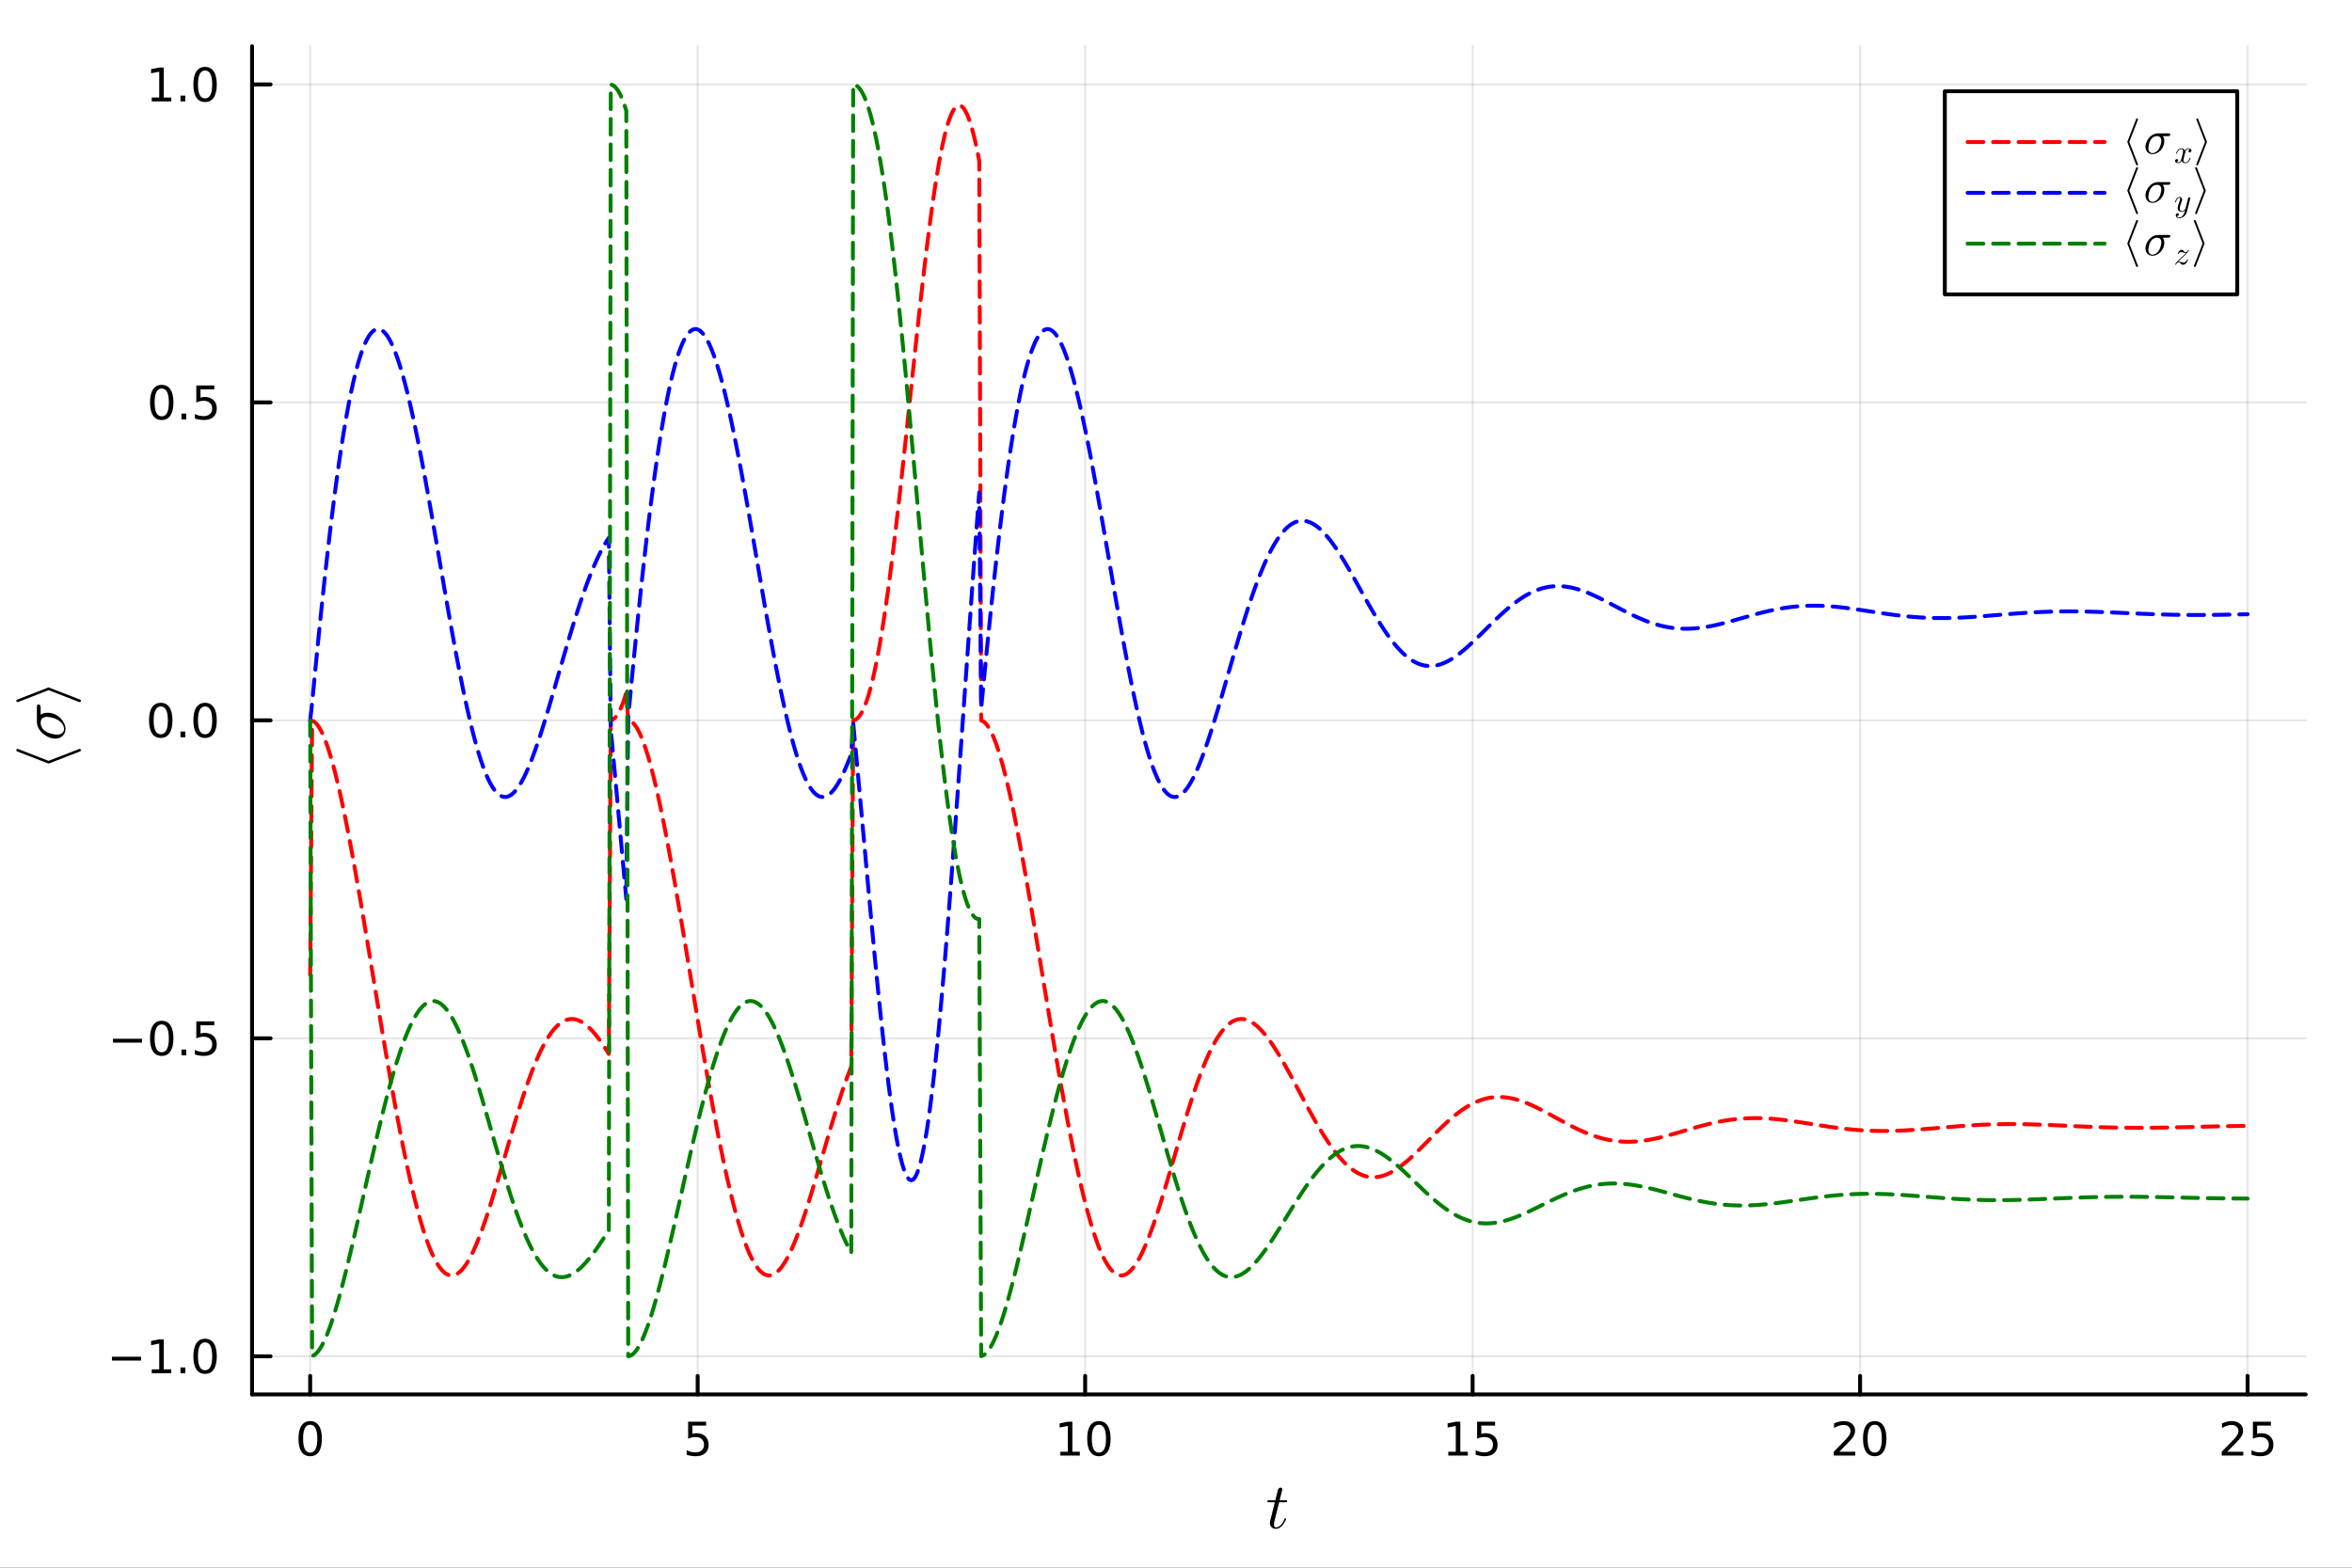 <?xml version="1.0" encoding="utf-8"?>
<svg xmlns="http://www.w3.org/2000/svg" xmlns:xlink="http://www.w3.org/1999/xlink" width="600" height="400" viewBox="0 0 2400 1600">
<rect x="0" y="0" width="2400" height="1600" fill="#333333" stroke="none"/>
<defs>
  <clipPath id="clip310">
    <rect x="0" y="0" width="2400" height="1600"/>
  </clipPath>
</defs>
<path clip-path="url(#clip310)" d="M0 1600 L2400 1600 L2400 0 L0 0  Z" fill="#ffffff" fill-rule="evenodd" fill-opacity="1"/>
<defs>
  <clipPath id="clip311">
    <rect x="480" y="0" width="1681" height="1600"/>
  </clipPath>
</defs>
<path clip-path="url(#clip310)" d="M257.204 1423.18 L2352.76 1423.18 L2352.76 47.244 L257.204 47.244  Z" fill="#ffffff" fill-rule="evenodd" fill-opacity="1"/>
<defs>
  <clipPath id="clip312">
    <rect x="257" y="47" width="2097" height="1377"/>
  </clipPath>
</defs>
<polyline clip-path="url(#clip312)" style="stroke:#000000; stroke-linecap:round; stroke-linejoin:round; stroke-width:2; stroke-opacity:0.1; fill:none" points="316.512,1423.18 316.512,47.244 "/>
<polyline clip-path="url(#clip312)" style="stroke:#000000; stroke-linecap:round; stroke-linejoin:round; stroke-width:2; stroke-opacity:0.1; fill:none" points="711.899,1423.18 711.899,47.244 "/>
<polyline clip-path="url(#clip312)" style="stroke:#000000; stroke-linecap:round; stroke-linejoin:round; stroke-width:2; stroke-opacity:0.1; fill:none" points="1107.29,1423.18 1107.29,47.244 "/>
<polyline clip-path="url(#clip312)" style="stroke:#000000; stroke-linecap:round; stroke-linejoin:round; stroke-width:2; stroke-opacity:0.1; fill:none" points="1502.67,1423.18 1502.67,47.244 "/>
<polyline clip-path="url(#clip312)" style="stroke:#000000; stroke-linecap:round; stroke-linejoin:round; stroke-width:2; stroke-opacity:0.1; fill:none" points="1898.06,1423.18 1898.06,47.244 "/>
<polyline clip-path="url(#clip312)" style="stroke:#000000; stroke-linecap:round; stroke-linejoin:round; stroke-width:2; stroke-opacity:0.1; fill:none" points="2293.45,1423.18 2293.45,47.244 "/>
<polyline clip-path="url(#clip312)" style="stroke:#000000; stroke-linecap:round; stroke-linejoin:round; stroke-width:2; stroke-opacity:0.1; fill:none" points="257.204,1384.25 2352.76,1384.25 "/>
<polyline clip-path="url(#clip312)" style="stroke:#000000; stroke-linecap:round; stroke-linejoin:round; stroke-width:2; stroke-opacity:0.1; fill:none" points="257.204,1059.73 2352.76,1059.73 "/>
<polyline clip-path="url(#clip312)" style="stroke:#000000; stroke-linecap:round; stroke-linejoin:round; stroke-width:2; stroke-opacity:0.1; fill:none" points="257.204,735.214 2352.76,735.214 "/>
<polyline clip-path="url(#clip312)" style="stroke:#000000; stroke-linecap:round; stroke-linejoin:round; stroke-width:2; stroke-opacity:0.1; fill:none" points="257.204,410.697 2352.76,410.697 "/>
<polyline clip-path="url(#clip312)" style="stroke:#000000; stroke-linecap:round; stroke-linejoin:round; stroke-width:2; stroke-opacity:0.1; fill:none" points="257.204,86.181 2352.76,86.181 "/>
<polyline clip-path="url(#clip310)" style="stroke:#000000; stroke-linecap:round; stroke-linejoin:round; stroke-width:4; stroke-opacity:1; fill:none" points="257.204,1423.18 2352.76,1423.18 "/>
<polyline clip-path="url(#clip310)" style="stroke:#000000; stroke-linecap:round; stroke-linejoin:round; stroke-width:4; stroke-opacity:1; fill:none" points="316.512,1423.18 316.512,1404.28 "/>
<polyline clip-path="url(#clip310)" style="stroke:#000000; stroke-linecap:round; stroke-linejoin:round; stroke-width:4; stroke-opacity:1; fill:none" points="711.899,1423.18 711.899,1404.28 "/>
<polyline clip-path="url(#clip310)" style="stroke:#000000; stroke-linecap:round; stroke-linejoin:round; stroke-width:4; stroke-opacity:1; fill:none" points="1107.29,1423.18 1107.29,1404.28 "/>
<polyline clip-path="url(#clip310)" style="stroke:#000000; stroke-linecap:round; stroke-linejoin:round; stroke-width:4; stroke-opacity:1; fill:none" points="1502.67,1423.18 1502.67,1404.28 "/>
<polyline clip-path="url(#clip310)" style="stroke:#000000; stroke-linecap:round; stroke-linejoin:round; stroke-width:4; stroke-opacity:1; fill:none" points="1898.06,1423.18 1898.06,1404.28 "/>
<polyline clip-path="url(#clip310)" style="stroke:#000000; stroke-linecap:round; stroke-linejoin:round; stroke-width:4; stroke-opacity:1; fill:none" points="2293.45,1423.18 2293.45,1404.28 "/>
<path clip-path="url(#clip310)" d="M316.512 1454.1 Q312.901 1454.1 311.072 1457.66 Q309.267 1461.2 309.267 1468.33 Q309.267 1475.44 311.072 1479.01 Q312.901 1482.55 316.512 1482.55 Q320.146 1482.55 321.952 1479.01 Q323.781 1475.44 323.781 1468.33 Q323.781 1461.2 321.952 1457.66 Q320.146 1454.1 316.512 1454.1 M316.512 1450.39 Q322.322 1450.39 325.378 1455 Q328.456 1459.58 328.456 1468.33 Q328.456 1477.06 325.378 1481.67 Q322.322 1486.25 316.512 1486.25 Q310.702 1486.25 307.623 1481.67 Q304.568 1477.06 304.568 1468.33 Q304.568 1459.58 307.623 1455 Q310.702 1450.39 316.512 1450.39 Z" fill="#000000" fill-rule="nonzero" fill-opacity="1" /><path clip-path="url(#clip310)" d="M702.177 1451.02 L720.533 1451.02 L720.533 1454.96 L706.459 1454.96 L706.459 1463.43 Q707.478 1463.08 708.496 1462.92 Q709.515 1462.73 710.534 1462.73 Q716.321 1462.73 719.7 1465.9 Q723.08 1469.08 723.08 1474.49 Q723.08 1480.07 719.608 1483.17 Q716.135 1486.25 709.816 1486.25 Q707.64 1486.25 705.372 1485.88 Q703.126 1485.51 700.719 1484.77 L700.719 1480.07 Q702.802 1481.2 705.024 1481.76 Q707.246 1482.32 709.723 1482.32 Q713.728 1482.32 716.066 1480.21 Q718.404 1478.1 718.404 1474.49 Q718.404 1470.88 716.066 1468.77 Q713.728 1466.67 709.723 1466.67 Q707.848 1466.67 705.973 1467.08 Q704.122 1467.5 702.177 1468.38 L702.177 1451.02 Z" fill="#000000" fill-rule="nonzero" fill-opacity="1" /><path clip-path="url(#clip310)" d="M1081.97 1481.64 L1089.61 1481.64 L1089.61 1455.28 L1081.3 1456.95 L1081.3 1452.69 L1089.57 1451.02 L1094.24 1451.02 L1094.24 1481.64 L1101.88 1481.64 L1101.88 1485.58 L1081.97 1485.58 L1081.97 1481.64 Z" fill="#000000" fill-rule="nonzero" fill-opacity="1" /><path clip-path="url(#clip310)" d="M1121.33 1454.1 Q1117.71 1454.1 1115.89 1457.66 Q1114.08 1461.2 1114.08 1468.33 Q1114.08 1475.44 1115.89 1479.01 Q1117.71 1482.55 1121.33 1482.55 Q1124.96 1482.55 1126.77 1479.01 Q1128.59 1475.44 1128.59 1468.33 Q1128.59 1461.2 1126.77 1457.66 Q1124.96 1454.1 1121.33 1454.1 M1121.33 1450.39 Q1127.14 1450.39 1130.19 1455 Q1133.27 1459.58 1133.27 1468.33 Q1133.27 1477.06 1130.19 1481.67 Q1127.14 1486.25 1121.33 1486.25 Q1115.52 1486.25 1112.44 1481.67 Q1109.38 1477.06 1109.38 1468.33 Q1109.38 1459.58 1112.44 1455 Q1115.52 1450.39 1121.33 1450.39 Z" fill="#000000" fill-rule="nonzero" fill-opacity="1" /><path clip-path="url(#clip310)" d="M1477.86 1481.64 L1485.5 1481.64 L1485.5 1455.28 L1477.19 1456.95 L1477.19 1452.69 L1485.45 1451.02 L1490.13 1451.02 L1490.13 1481.64 L1497.77 1481.64 L1497.77 1485.58 L1477.86 1485.58 L1477.86 1481.64 Z" fill="#000000" fill-rule="nonzero" fill-opacity="1" /><path clip-path="url(#clip310)" d="M1507.26 1451.02 L1525.61 1451.02 L1525.61 1454.96 L1511.54 1454.96 L1511.54 1463.43 Q1512.56 1463.08 1513.58 1462.92 Q1514.59 1462.73 1515.61 1462.73 Q1521.4 1462.73 1524.78 1465.9 Q1528.16 1469.08 1528.16 1474.49 Q1528.16 1480.07 1524.69 1483.17 Q1521.22 1486.25 1514.9 1486.25 Q1512.72 1486.25 1510.45 1485.88 Q1508.21 1485.51 1505.8 1484.77 L1505.8 1480.07 Q1507.88 1481.2 1510.1 1481.76 Q1512.33 1482.32 1514.8 1482.32 Q1518.81 1482.32 1521.15 1480.21 Q1523.48 1478.1 1523.48 1474.49 Q1523.48 1470.88 1521.15 1468.77 Q1518.81 1466.67 1514.8 1466.67 Q1512.93 1466.67 1511.05 1467.08 Q1509.2 1467.5 1507.26 1468.38 L1507.26 1451.02 Z" fill="#000000" fill-rule="nonzero" fill-opacity="1" /><path clip-path="url(#clip310)" d="M1876.83 1481.64 L1893.15 1481.64 L1893.15 1485.58 L1871.21 1485.58 L1871.21 1481.64 Q1873.87 1478.89 1878.45 1474.26 Q1883.06 1469.61 1884.24 1468.27 Q1886.49 1465.74 1887.37 1464.01 Q1888.27 1462.25 1888.27 1460.56 Q1888.27 1457.8 1886.32 1456.07 Q1884.4 1454.33 1881.3 1454.33 Q1879.1 1454.33 1876.65 1455.09 Q1874.22 1455.86 1871.44 1457.41 L1871.44 1452.69 Q1874.26 1451.55 1876.72 1450.97 Q1879.17 1450.39 1881.21 1450.39 Q1886.58 1450.39 1889.77 1453.08 Q1892.97 1455.77 1892.97 1460.26 Q1892.97 1462.39 1892.16 1464.31 Q1891.37 1466.2 1889.26 1468.8 Q1888.69 1469.47 1885.58 1472.69 Q1882.48 1475.88 1876.83 1481.64 Z" fill="#000000" fill-rule="nonzero" fill-opacity="1" /><path clip-path="url(#clip310)" d="M1912.97 1454.1 Q1909.36 1454.1 1907.53 1457.66 Q1905.72 1461.2 1905.72 1468.33 Q1905.72 1475.44 1907.53 1479.01 Q1909.36 1482.55 1912.97 1482.55 Q1916.6 1482.55 1918.41 1479.01 Q1920.24 1475.44 1920.24 1468.33 Q1920.24 1461.2 1918.41 1457.66 Q1916.6 1454.1 1912.97 1454.1 M1912.97 1450.39 Q1918.78 1450.39 1921.83 1455 Q1924.91 1459.58 1924.91 1468.33 Q1924.91 1477.06 1921.83 1481.67 Q1918.78 1486.25 1912.97 1486.25 Q1907.16 1486.25 1904.08 1481.67 Q1901.02 1477.06 1901.02 1468.33 Q1901.02 1459.58 1904.08 1455 Q1907.16 1450.39 1912.97 1450.39 Z" fill="#000000" fill-rule="nonzero" fill-opacity="1" /><path clip-path="url(#clip310)" d="M2272.72 1481.64 L2289.04 1481.64 L2289.04 1485.58 L2267.09 1485.58 L2267.09 1481.64 Q2269.76 1478.89 2274.34 1474.26 Q2278.95 1469.61 2280.13 1468.27 Q2282.37 1465.74 2283.25 1464.01 Q2284.15 1462.25 2284.15 1460.56 Q2284.15 1457.8 2282.21 1456.07 Q2280.29 1454.33 2277.19 1454.33 Q2274.99 1454.33 2272.53 1455.09 Q2270.1 1455.86 2267.33 1457.41 L2267.33 1452.69 Q2270.15 1451.55 2272.6 1450.97 Q2275.06 1450.39 2277.09 1450.39 Q2282.46 1450.39 2285.66 1453.08 Q2288.85 1455.77 2288.85 1460.26 Q2288.85 1462.39 2288.04 1464.31 Q2287.26 1466.2 2285.15 1468.8 Q2284.57 1469.47 2281.47 1472.69 Q2278.37 1475.88 2272.72 1481.64 Z" fill="#000000" fill-rule="nonzero" fill-opacity="1" /><path clip-path="url(#clip310)" d="M2298.9 1451.02 L2317.26 1451.02 L2317.26 1454.96 L2303.18 1454.96 L2303.18 1463.43 Q2304.2 1463.08 2305.22 1462.92 Q2306.24 1462.73 2307.26 1462.73 Q2313.04 1462.73 2316.42 1465.9 Q2319.8 1469.08 2319.8 1474.49 Q2319.8 1480.07 2316.33 1483.17 Q2312.86 1486.25 2306.54 1486.25 Q2304.36 1486.25 2302.09 1485.88 Q2299.85 1485.51 2297.44 1484.77 L2297.44 1480.07 Q2299.52 1481.2 2301.75 1481.76 Q2303.97 1482.32 2306.45 1482.32 Q2310.45 1482.32 2312.79 1480.21 Q2315.13 1478.1 2315.13 1474.49 Q2315.13 1470.88 2312.79 1468.77 Q2310.45 1466.67 2306.45 1466.67 Q2304.57 1466.67 2302.7 1467.08 Q2300.84 1467.5 2298.9 1468.38 L2298.9 1451.02 Z" fill="#000000" fill-rule="nonzero" fill-opacity="1" /><path clip-path="url(#clip310)" d="M1313.45 1531.91 Q1313.45 1532.81 1313.03 1533.04 Q1312.61 1533.23 1311.45 1533.23 L1305.27 1533.23 L1300.38 1552.69 Q1299.99 1554.39 1299.99 1555.84 Q1299.99 1557.45 1300.47 1558.16 Q1300.99 1558.87 1302.05 1558.87 Q1304.14 1558.87 1306.4 1556.97 Q1308.68 1555.07 1310.62 1550.43 Q1310.87 1549.82 1311 1549.69 Q1311.16 1549.53 1311.58 1549.53 Q1312.39 1549.53 1312.39 1550.17 Q1312.39 1550.4 1311.94 1551.43 Q1311.52 1552.46 1310.58 1553.97 Q1309.68 1555.49 1308.49 1556.9 Q1307.33 1558.32 1305.56 1559.35 Q1303.79 1560.35 1301.89 1560.35 Q1299.22 1560.35 1297.51 1558.64 Q1295.83 1556.94 1295.83 1554.26 Q1295.83 1553.39 1296.51 1550.62 Q1297.19 1547.82 1300.86 1533.23 L1295.03 1533.23 Q1294.22 1533.23 1293.9 1533.2 Q1293.61 1533.17 1293.39 1533.01 Q1293.19 1532.81 1293.19 1532.43 Q1293.19 1531.82 1293.45 1531.56 Q1293.71 1531.27 1294.03 1531.24 Q1294.39 1531.17 1295.19 1531.17 L1301.37 1531.17 L1303.95 1520.71 Q1304.21 1519.67 1304.85 1519.09 Q1305.53 1518.48 1305.91 1518.42 Q1306.3 1518.32 1306.59 1518.32 Q1307.46 1518.32 1307.98 1518.81 Q1308.49 1519.26 1308.49 1520.09 Q1308.49 1520.54 1305.79 1531.17 L1311.58 1531.17 Q1312.32 1531.17 1312.61 1531.2 Q1312.94 1531.24 1313.19 1531.4 Q1313.45 1531.56 1313.45 1531.91 Z" fill="#000000" fill-rule="nonzero" fill-opacity="1" /><polyline clip-path="url(#clip310)" style="stroke:#000000; stroke-linecap:round; stroke-linejoin:round; stroke-width:4; stroke-opacity:1; fill:none" points="257.204,1423.18 257.204,47.244 "/>
<polyline clip-path="url(#clip310)" style="stroke:#000000; stroke-linecap:round; stroke-linejoin:round; stroke-width:4; stroke-opacity:1; fill:none" points="257.204,1384.25 276.102,1384.25 "/>
<polyline clip-path="url(#clip310)" style="stroke:#000000; stroke-linecap:round; stroke-linejoin:round; stroke-width:4; stroke-opacity:1; fill:none" points="257.204,1059.73 276.102,1059.73 "/>
<polyline clip-path="url(#clip310)" style="stroke:#000000; stroke-linecap:round; stroke-linejoin:round; stroke-width:4; stroke-opacity:1; fill:none" points="257.204,735.214 276.102,735.214 "/>
<polyline clip-path="url(#clip310)" style="stroke:#000000; stroke-linecap:round; stroke-linejoin:round; stroke-width:4; stroke-opacity:1; fill:none" points="257.204,410.697 276.102,410.697 "/>
<polyline clip-path="url(#clip310)" style="stroke:#000000; stroke-linecap:round; stroke-linejoin:round; stroke-width:4; stroke-opacity:1; fill:none" points="257.204,86.181 276.102,86.181 "/>
<path clip-path="url(#clip310)" d="M114.26 1384.7 L143.936 1384.7 L143.936 1388.63 L114.26 1388.63 L114.26 1384.7 Z" fill="#000000" fill-rule="nonzero" fill-opacity="1" /><path clip-path="url(#clip310)" d="M154.839 1397.59 L162.477 1397.59 L162.477 1371.23 L154.167 1372.89 L154.167 1368.63 L162.431 1366.97 L167.107 1366.97 L167.107 1397.59 L174.746 1397.59 L174.746 1401.53 L154.839 1401.53 L154.839 1397.59 Z" fill="#000000" fill-rule="nonzero" fill-opacity="1" /><path clip-path="url(#clip310)" d="M184.19 1395.65 L189.075 1395.65 L189.075 1401.53 L184.19 1401.53 L184.19 1395.65 Z" fill="#000000" fill-rule="nonzero" fill-opacity="1" /><path clip-path="url(#clip310)" d="M209.26 1370.05 Q205.649 1370.05 203.82 1373.61 Q202.014 1377.15 202.014 1384.28 Q202.014 1391.39 203.82 1394.95 Q205.649 1398.5 209.26 1398.5 Q212.894 1398.5 214.699 1394.95 Q216.528 1391.39 216.528 1384.28 Q216.528 1377.15 214.699 1373.61 Q212.894 1370.05 209.26 1370.05 M209.26 1366.34 Q215.07 1366.34 218.125 1370.95 Q221.204 1375.53 221.204 1384.28 Q221.204 1393.01 218.125 1397.62 Q215.07 1402.2 209.26 1402.2 Q203.449 1402.2 200.371 1397.62 Q197.315 1393.01 197.315 1384.28 Q197.315 1375.53 200.371 1370.95 Q203.449 1366.34 209.26 1366.34 Z" fill="#000000" fill-rule="nonzero" fill-opacity="1" /><path clip-path="url(#clip310)" d="M115.256 1060.18 L144.931 1060.18 L144.931 1064.12 L115.256 1064.12 L115.256 1060.18 Z" fill="#000000" fill-rule="nonzero" fill-opacity="1" /><path clip-path="url(#clip310)" d="M165.024 1045.53 Q161.413 1045.53 159.584 1049.09 Q157.778 1052.64 157.778 1059.77 Q157.778 1066.87 159.584 1070.44 Q161.413 1073.98 165.024 1073.98 Q168.658 1073.98 170.464 1070.44 Q172.292 1066.87 172.292 1059.77 Q172.292 1052.64 170.464 1049.09 Q168.658 1045.53 165.024 1045.53 M165.024 1041.83 Q170.834 1041.83 173.889 1046.43 Q176.968 1051.02 176.968 1059.77 Q176.968 1068.49 173.889 1073.1 Q170.834 1077.68 165.024 1077.68 Q159.214 1077.68 156.135 1073.1 Q153.079 1068.49 153.079 1059.77 Q153.079 1051.02 156.135 1046.43 Q159.214 1041.83 165.024 1041.83 Z" fill="#000000" fill-rule="nonzero" fill-opacity="1" /><path clip-path="url(#clip310)" d="M185.186 1071.13 L190.07 1071.13 L190.07 1077.01 L185.186 1077.01 L185.186 1071.13 Z" fill="#000000" fill-rule="nonzero" fill-opacity="1" /><path clip-path="url(#clip310)" d="M200.301 1042.45 L218.658 1042.45 L218.658 1046.39 L204.584 1046.39 L204.584 1054.86 Q205.602 1054.51 206.621 1054.35 Q207.639 1054.16 208.658 1054.16 Q214.445 1054.16 217.824 1057.33 Q221.204 1060.51 221.204 1065.92 Q221.204 1071.5 217.732 1074.6 Q214.26 1077.68 207.94 1077.68 Q205.764 1077.68 203.496 1077.31 Q201.25 1076.94 198.843 1076.2 L198.843 1071.5 Q200.926 1072.64 203.149 1073.19 Q205.371 1073.75 207.848 1073.75 Q211.852 1073.75 214.19 1071.64 Q216.528 1069.53 216.528 1065.92 Q216.528 1062.31 214.19 1060.21 Q211.852 1058.1 207.848 1058.1 Q205.973 1058.1 204.098 1058.52 Q202.246 1058.93 200.301 1059.81 L200.301 1042.45 Z" fill="#000000" fill-rule="nonzero" fill-opacity="1" /><path clip-path="url(#clip310)" d="M164.028 721.013 Q160.417 721.013 158.589 724.578 Q156.783 728.119 156.783 735.249 Q156.783 742.355 158.589 745.92 Q160.417 749.462 164.028 749.462 Q167.663 749.462 169.468 745.92 Q171.297 742.355 171.297 735.249 Q171.297 728.119 169.468 724.578 Q167.663 721.013 164.028 721.013 M164.028 717.309 Q169.839 717.309 172.894 721.916 Q175.973 726.499 175.973 735.249 Q175.973 743.976 172.894 748.582 Q169.839 753.165 164.028 753.165 Q158.218 753.165 155.14 748.582 Q152.084 743.976 152.084 735.249 Q152.084 726.499 155.14 721.916 Q158.218 717.309 164.028 717.309 Z" fill="#000000" fill-rule="nonzero" fill-opacity="1" /><path clip-path="url(#clip310)" d="M184.19 746.614 L189.075 746.614 L189.075 752.494 L184.19 752.494 L184.19 746.614 Z" fill="#000000" fill-rule="nonzero" fill-opacity="1" /><path clip-path="url(#clip310)" d="M209.26 721.013 Q205.649 721.013 203.82 724.578 Q202.014 728.119 202.014 735.249 Q202.014 742.355 203.82 745.92 Q205.649 749.462 209.26 749.462 Q212.894 749.462 214.699 745.92 Q216.528 742.355 216.528 735.249 Q216.528 728.119 214.699 724.578 Q212.894 721.013 209.26 721.013 M209.26 717.309 Q215.07 717.309 218.125 721.916 Q221.204 726.499 221.204 735.249 Q221.204 743.976 218.125 748.582 Q215.07 753.165 209.26 753.165 Q203.449 753.165 200.371 748.582 Q197.315 743.976 197.315 735.249 Q197.315 726.499 200.371 721.916 Q203.449 717.309 209.26 717.309 Z" fill="#000000" fill-rule="nonzero" fill-opacity="1" /><path clip-path="url(#clip310)" d="M165.024 396.496 Q161.413 396.496 159.584 400.061 Q157.778 403.603 157.778 410.732 Q157.778 417.839 159.584 421.403 Q161.413 424.945 165.024 424.945 Q168.658 424.945 170.464 421.403 Q172.292 417.839 172.292 410.732 Q172.292 403.603 170.464 400.061 Q168.658 396.496 165.024 396.496 M165.024 392.792 Q170.834 392.792 173.889 397.399 Q176.968 401.982 176.968 410.732 Q176.968 419.459 173.889 424.065 Q170.834 428.649 165.024 428.649 Q159.214 428.649 156.135 424.065 Q153.079 419.459 153.079 410.732 Q153.079 401.982 156.135 397.399 Q159.214 392.792 165.024 392.792 Z" fill="#000000" fill-rule="nonzero" fill-opacity="1" /><path clip-path="url(#clip310)" d="M185.186 422.098 L190.07 422.098 L190.07 427.977 L185.186 427.977 L185.186 422.098 Z" fill="#000000" fill-rule="nonzero" fill-opacity="1" /><path clip-path="url(#clip310)" d="M200.301 393.417 L218.658 393.417 L218.658 397.353 L204.584 397.353 L204.584 405.825 Q205.602 405.478 206.621 405.315 Q207.639 405.13 208.658 405.13 Q214.445 405.13 217.824 408.302 Q221.204 411.473 221.204 416.889 Q221.204 422.468 217.732 425.57 Q214.26 428.649 207.94 428.649 Q205.764 428.649 203.496 428.278 Q201.25 427.908 198.843 427.167 L198.843 422.468 Q200.926 423.602 203.149 424.158 Q205.371 424.714 207.848 424.714 Q211.852 424.714 214.19 422.607 Q216.528 420.501 216.528 416.889 Q216.528 413.278 214.19 411.172 Q211.852 409.065 207.848 409.065 Q205.973 409.065 204.098 409.482 Q202.246 409.899 200.301 410.778 L200.301 393.417 Z" fill="#000000" fill-rule="nonzero" fill-opacity="1" /><path clip-path="url(#clip310)" d="M154.839 99.525 L162.477 99.525 L162.477 73.16 L154.167 74.827 L154.167 70.567 L162.431 68.901 L167.107 68.901 L167.107 99.525 L174.746 99.525 L174.746 103.461 L154.839 103.461 L154.839 99.525 Z" fill="#000000" fill-rule="nonzero" fill-opacity="1" /><path clip-path="url(#clip310)" d="M184.19 97.581 L189.075 97.581 L189.075 103.461 L184.19 103.461 L184.19 97.581 Z" fill="#000000" fill-rule="nonzero" fill-opacity="1" /><path clip-path="url(#clip310)" d="M209.26 71.979 Q205.649 71.979 203.82 75.544 Q202.014 79.086 202.014 86.215 Q202.014 93.322 203.82 96.887 Q205.649 100.428 209.26 100.428 Q212.894 100.428 214.699 96.887 Q216.528 93.322 216.528 86.215 Q216.528 79.086 214.699 75.544 Q212.894 71.979 209.26 71.979 M209.26 68.276 Q215.07 68.276 218.125 72.882 Q221.204 77.466 221.204 86.215 Q221.204 94.942 218.125 99.549 Q215.07 104.132 209.26 104.132 Q203.449 104.132 200.371 99.549 Q197.315 94.942 197.315 86.215 Q197.315 77.466 200.371 72.882 Q203.449 68.276 209.26 68.276 Z" fill="#000000" fill-rule="nonzero" fill-opacity="1" /><path clip-path="url(#clip310)" d="M81.253 764.337 Q81.801 764.337 82.187 764.723 Q82.573 765.109 82.573 765.657 Q82.573 766.591 81.704 766.913 L50.046 779.183 Q49.917 779.248 49.595 779.248 Q49.273 779.248 49.144 779.183 L17.485 766.913 Q16.616 766.591 16.616 765.657 Q16.616 765.109 17.002 764.723 Q17.389 764.337 17.936 764.337 Q18.258 764.337 18.387 764.401 L49.595 776.543 L80.802 764.401 Q80.931 764.337 81.253 764.337 Z" fill="#000000" fill-rule="nonzero" fill-opacity="1" /><path clip-path="url(#clip310)" d="M39.224 718.978 Q41.479 718.978 41.479 722.198 L41.479 729.445 Q44.377 727.416 48.661 727.416 Q52.332 727.416 55.778 728.929 Q59.192 730.411 61.575 732.794 Q63.959 735.145 65.408 738.108 Q66.825 741.071 66.825 743.969 Q66.825 748.382 63.83 751.119 Q60.834 753.857 56.39 753.857 Q54.039 753.857 51.43 753.051 Q48.822 752.214 46.406 750.636 Q43.959 749.058 41.994 746.997 Q40.03 744.903 38.838 742.198 Q37.646 739.461 37.646 736.594 L37.646 721.554 Q37.646 720.749 37.711 720.33 Q37.743 719.879 38.129 719.429 Q38.484 718.978 39.224 718.978 M47.888 731.635 Q47.115 731.635 46.438 731.731 Q45.73 731.828 44.796 732.182 Q43.83 732.536 43.154 733.148 Q42.445 733.76 41.962 734.952 Q41.479 736.111 41.479 737.689 Q41.479 739.911 42.703 742.359 Q43.926 744.807 46.954 746.675 Q49.53 748.221 52.88 748.994 Q56.229 749.766 58.226 749.766 Q61.64 749.766 63.508 748.124 Q65.343 746.449 65.343 743.905 Q65.343 741.812 63.926 739.428 Q62.477 737.045 59.739 735.209 Q57.356 733.599 53.878 732.633 Q50.4 731.635 47.888 731.635 Z" fill="#000000" fill-rule="nonzero" fill-opacity="1" /><path clip-path="url(#clip310)" d="M49.144 701.753 Q49.273 701.688 49.595 701.688 Q49.917 701.688 50.046 701.753 L81.704 714.023 Q82.573 714.345 82.573 715.247 Q82.573 715.794 82.187 716.181 Q81.801 716.567 81.253 716.567 Q80.931 716.567 80.802 716.503 L49.595 704.393 L18.387 716.503 Q18.258 716.567 17.936 716.567 Q17.389 716.567 17.002 716.181 Q16.616 715.794 16.616 715.247 Q16.616 714.345 17.485 714.023 L49.144 701.753 Z" fill="#000000" fill-rule="nonzero" fill-opacity="1" /><polyline clip-path="url(#clip312)" style="stroke:#ff0000; stroke-linecap:round; stroke-linejoin:round; stroke-width:4; stroke-opacity:1; fill:none" stroke-dasharray="16, 10" points="316.512,994.827 318.491,735.479 320.47,736.473 322.449,738.186 324.428,740.595 326.407,743.679 328.386,747.414 330.365,751.775 332.343,756.738 334.322,762.278 336.301,768.369 338.28,774.987 340.259,782.106 342.238,789.699 344.217,797.741 346.196,806.207 348.175,815.07 350.154,824.307 352.133,833.891 354.111,843.798 356.09,854.003 358.069,864.483 360.048,875.212 362.027,886.168 364.006,897.326 365.985,908.665 367.964,920.162 369.943,931.793 371.922,943.538 373.901,955.374 375.88,967.28 377.858,979.236 379.837,991.221 381.816,1003.21 383.795,1015.19 385.774,1027.14 387.753,1039.04 389.732,1050.87 391.711,1062.62 393.69,1074.25 395.669,1085.76 397.648,1097.13 399.627,1108.34 401.605,1119.37 403.584,1130.21 405.563,1140.84 407.542,1151.24 409.521,1161.4 411.5,1171.3 413.479,1180.94 415.458,1190.28 417.437,1199.33 419.416,1208.06 421.395,1216.46 423.373,1224.53 425.352,1232.25 427.331,1239.6 429.31,1246.58 431.289,1253.18 433.268,1259.39 435.247,1265.19 437.226,1270.59 439.205,1275.57 441.184,1280.13 443.163,1284.26 445.142,1287.97 447.12,1291.23 449.099,1294.06 451.078,1296.44 453.057,1298.39 455.036,1299.9 457.015,1300.96 458.994,1301.59 460.973,1301.79 462.952,1301.56 464.931,1300.9 466.91,1299.83 468.889,1298.35 470.867,1296.48 472.846,1294.21 474.825,1291.56 476.804,1288.54 478.783,1285.17 480.762,1281.46 482.741,1277.42 484.72,1273.07 486.699,1268.43 488.678,1263.51 490.657,1258.33 492.636,1252.9 494.614,1247.26 496.593,1241.4 498.572,1235.37 500.551,1229.17 502.53,1222.82 504.509,1216.35 506.488,1209.77 508.467,1203.11 510.446,1196.39 512.425,1189.62 514.404,1182.83 516.382,1176.04 518.361,1169.26 520.34,1162.51 522.319,1155.82 524.298,1149.19 526.277,1142.65 528.256,1136.22 530.235,1129.9 532.214,1123.72 534.193,1117.69 536.172,1111.82 538.151,1106.12 540.129,1100.62 542.108,1095.31 544.087,1090.2 546.066,1085.32 548.045,1080.66 550.024,1076.24 552.003,1072.05 553.982,1068.11 555.961,1064.42 557.94,1060.99 559.919,1057.81 561.898,1054.89 563.876,1052.24 565.855,1049.85 567.834,1047.72 569.813,1045.86 571.792,1044.25 573.771,1042.91 575.75,1041.83 577.729,1041 579.708,1040.42 581.687,1040.08 583.666,1039.99 585.644,1040.14 587.623,1040.52 589.602,1041.12 591.581,1041.95 593.56,1042.99 595.539,1044.23 597.518,1045.68 599.497,1047.31 601.476,1049.13 603.455,1051.13 605.434,1053.29 607.413,1055.61 609.391,1058.09 611.37,1060.71 613.349,1063.46 615.328,1066.34 617.307,1069.34 619.286,1072.44 621.265,1075.65 623.244,735.142 625.223,734.427 627.202,732.931 629.181,730.638 631.16,727.535 633.138,723.608 635.117,718.85 637.096,713.252 639.075,706.811 641.054,735.224 643.033,735.721 645.012,736.95 646.991,738.891 648.97,741.521 650.949,744.818 652.928,748.758 654.907,753.317 656.885,758.47 658.864,764.191 660.843,770.456 662.822,777.239 664.801,784.514 666.78,792.255 668.759,800.437 670.738,809.035 672.717,818.022 674.696,827.374 676.675,837.065 678.653,847.071 680.632,857.368 682.611,867.931 684.59,878.736 686.569,889.76 688.548,900.98 690.527,912.372 692.506,923.915 694.485,935.585 696.464,947.362 698.443,959.223 700.422,971.148 702.4,983.115 704.379,995.104 706.358,1007.1 708.337,1019.07 710.316,1031.01 712.295,1042.88 714.274,1054.69 716.253,1066.4 718.232,1077.99 720.211,1089.46 722.19,1100.78 724.169,1111.93 726.147,1122.9 728.126,1133.67 730.105,1144.23 732.084,1154.56 734.063,1164.64 736.042,1174.45 738.021,1183.99 740,1193.24 741.979,1202.19 743.958,1210.82 745.937,1219.11 747.915,1227.07 749.894,1234.67 751.873,1241.9 753.852,1248.76 755.831,1255.24 757.81,1261.31 759.789,1266.99 761.768,1272.25 763.747,1277.1 765.726,1281.52 767.705,1285.51 769.684,1289.07 771.662,1292.19 773.641,1294.88 775.62,1297.12 777.599,1298.93 779.578,1300.29 781.557,1301.21 783.536,1301.7 785.515,1301.76 787.494,1301.39 789.473,1300.6 791.452,1299.4 793.431,1297.79 795.409,1295.78 797.388,1293.39 799.367,1290.62 801.346,1287.49 803.325,1284.01 805.304,1280.19 807.283,1276.05 809.262,1271.6 811.241,1266.87 813.22,1261.86 815.199,1256.6 817.178,1251.1 819.156,1245.38 821.135,1239.47 823.114,1233.38 825.093,1227.13 827.072,1220.74 829.051,1214.23 831.03,1207.63 833.009,1200.94 834.988,1194.2 836.967,1187.43 838.946,1180.63 840.924,1173.84 842.903,1167.07 844.882,1160.34 846.861,1153.66 848.84,1147.06 850.819,1140.56 852.798,1134.16 854.777,1127.89 856.756,1121.75 858.735,1115.77 860.714,1109.96 862.693,1104.32 864.671,1098.88 866.65,1093.63 868.629,1088.6 870.608,735.209 872.587,734.736 874.566,733.487 876.545,731.446 878.524,728.599 880.503,724.933 882.482,720.437 884.461,715.104 886.44,708.928 888.418,701.908 890.397,694.044 892.376,685.34 894.355,675.804 896.334,665.447 898.313,654.283 900.292,642.333 902.271,629.618 904.25,616.167 906.229,602.01 908.208,587.183 910.186,571.727 912.165,555.685 914.144,539.105 916.123,522.04 918.102,504.547 920.081,486.683 922.06,468.512 924.039,450.1 926.018,431.514 927.997,412.825 929.976,394.106 931.955,375.428 933.933,356.868 935.912,338.499 937.891,320.395 939.87,302.63 941.849,285.276 943.828,268.404 945.807,252.082 947.786,236.376 949.765,221.35 951.744,207.061 953.723,193.566 955.702,180.916 957.68,169.159 959.659,158.337 961.638,148.489 963.617,139.647 965.596,131.842 967.575,125.096 969.554,119.428 971.533,114.855 973.512,111.384 975.491,109.023 977.47,107.772 979.449,107.63 981.427,108.589 983.406,110.641 985.385,113.773 987.364,117.968 989.343,123.208 991.322,129.472 993.301,136.737 995.28,144.977 997.259,154.166 999.238,164.275 1001.22,735.343 1003.2,736.151 1005.17,737.683 1007.15,739.918 1009.13,742.832 1011.11,746.403 1013.09,750.607 1015.07,755.419 1017.05,760.815 1019.03,766.769 1021.01,773.255 1022.98,780.249 1024.96,787.723 1026.94,795.654 1028.92,804.014 1030.9,812.779 1032.88,821.923 1034.86,831.421 1036.84,841.248 1038.82,851.38 1040.79,861.792 1042.77,872.46 1044.75,883.36 1046.73,894.47 1048.71,905.765 1050.69,917.223 1052.67,928.822 1054.65,940.54 1056.63,952.355 1058.61,964.246 1060.58,976.191 1062.56,988.17 1064.54,1000.16 1066.52,1012.15 1068.5,1024.11 1070.48,1036.02 1072.46,1047.87 1074.44,1059.64 1076.42,1071.3 1078.39,1082.85 1080.37,1094.25 1082.35,1105.5 1084.33,1116.58 1086.31,1127.47 1088.29,1138.15 1090.27,1148.62 1092.25,1158.84 1094.23,1168.81 1096.2,1178.51 1098.18,1187.93 1100.16,1197.05 1102.14,1205.87 1104.12,1214.36 1106.1,1222.51 1108.08,1230.32 1110.06,1237.77 1112.04,1244.84 1114.01,1251.54 1115.99,1257.85 1117.97,1263.76 1119.95,1269.26 1121.93,1274.35 1123.91,1279.01 1125.89,1283.25 1127.87,1287.06 1129.85,1290.44 1131.82,1293.38 1133.8,1295.88 1135.78,1297.94 1137.76,1299.55 1139.74,1300.73 1141.72,1301.47 1143.7,1301.78 1145.68,1301.66 1147.66,1301.11 1149.64,1300.15 1151.61,1298.77 1153.59,1296.99 1155.57,1294.82 1157.55,1292.27 1159.53,1289.34 1161.51,1286.06 1163.49,1282.44 1165.47,1278.48 1167.45,1274.21 1169.42,1269.64 1171.4,1264.79 1173.38,1259.67 1175.36,1254.31 1177.34,1248.71 1179.32,1242.91 1181.3,1236.92 1183.28,1230.76 1185.26,1224.45 1187.23,1218.01 1189.21,1211.46 1191.19,1204.82 1193.17,1198.11 1195.15,1191.35 1197.13,1184.56 1199.11,1177.77 1201.09,1170.98 1203.07,1164.22 1205.04,1157.51 1207.02,1150.87 1209,1144.31 1210.98,1137.84 1212.96,1131.5 1214.94,1125.28 1216.92,1119.21 1218.9,1113.3 1220.88,1107.56 1222.86,1102 1224.83,1096.64 1226.81,1091.48 1228.79,1086.54 1230.77,1081.82 1232.75,1077.34 1234.73,1073.09 1236.71,1069.09 1238.69,1065.34 1240.67,1061.84 1242.64,1058.59 1244.62,1055.61 1246.6,1052.89 1248.58,1050.43 1250.56,1048.24 1252.54,1046.31 1254.52,1044.64 1256.5,1043.23 1258.48,1042.08 1260.45,1041.18 1262.43,1040.54 1264.41,1040.15 1266.39,1039.99 1268.37,1040.08 1270.35,1040.4 1272.33,1040.95 1274.31,1041.72 1276.29,1042.7 1278.26,1043.9 1280.24,1045.29 1282.22,1046.88 1284.2,1048.65 1286.18,1050.6 1288.16,1052.72 1290.14,1055.01 1292.12,1057.45 1294.1,1060.03 1296.07,1062.75 1298.05,1065.6 1300.03,1068.57 1302.01,1071.64 1303.99,1074.83 1305.97,1078.1 1307.95,1081.46 1309.93,1084.89 1311.91,1088.39 1313.89,1091.95 1315.86,1095.56 1317.84,1099.21 1319.82,1102.89 1321.8,1106.6 1323.78,1110.32 1325.76,1114.05 1327.74,1117.78 1329.72,1121.5 1331.7,1125.21 1333.67,1128.89 1335.65,1132.54 1337.63,1136.16 1339.61,1139.73 1341.59,1143.25 1343.57,1146.71 1345.55,1150.11 1347.53,1153.43 1349.51,1156.68 1351.48,1159.85 1353.46,1162.93 1355.44,1165.92 1357.42,1168.81 1359.4,1171.6 1361.38,1174.28 1363.36,1176.85 1365.34,1179.31 1367.32,1181.65 1369.29,1183.87 1371.27,1185.96 1373.25,1187.93 1375.23,1189.77 1377.21,1191.48 1379.19,1193.05 1381.17,1194.49 1383.15,1195.8 1385.13,1196.97 1387.1,1198.01 1389.08,1198.91 1391.06,1199.67 1393.04,1200.3 1395.02,1200.79 1397,1201.15 1398.98,1201.38 1400.96,1201.47 1402.94,1201.44 1404.92,1201.28 1406.89,1201 1408.87,1200.59 1410.85,1200.07 1412.83,1199.43 1414.81,1198.69 1416.79,1197.83 1418.77,1196.87 1420.75,1195.81 1422.73,1194.65 1424.7,1193.41 1426.68,1192.08 1428.66,1190.66 1430.64,1189.17 1432.62,1187.61 1434.6,1185.98 1436.58,1184.29 1438.56,1182.54 1440.54,1180.75 1442.51,1178.9 1444.49,1177.02 1446.47,1175.1 1448.45,1173.16 1450.43,1171.18 1452.41,1169.19 1454.39,1167.19 1456.37,1165.18 1458.35,1163.16 1460.32,1161.15 1462.3,1159.15 1464.28,1157.15 1466.26,1155.17 1468.24,1153.22 1470.22,1151.28 1472.2,1149.38 1474.18,1147.51 1476.16,1145.68 1478.13,1143.89 1480.11,1142.15 1482.09,1140.45 1484.07,1138.81 1486.05,1137.22 1488.03,1135.69 1490.01,1134.22 1491.99,1132.81 1493.97,1131.46 1495.95,1130.18 1497.92,1128.97 1499.9,1127.84 1501.88,1126.77 1503.86,1125.77 1505.84,1124.85 1507.82,1124 1509.8,1123.23 1511.78,1122.53 1513.76,1121.91 1515.73,1121.36 1517.71,1120.89 1519.69,1120.49 1521.67,1120.17 1523.65,1119.92 1525.63,1119.75 1527.61,1119.64 1529.59,1119.61 1531.57,1119.64 1533.54,1119.75 1535.52,1119.92 1537.5,1120.15 1539.48,1120.45 1541.46,1120.8 1543.44,1121.22 1545.42,1121.69 1547.4,1122.22 1549.38,1122.8 1551.35,1123.43 1553.33,1124.11 1555.31,1124.83 1557.29,1125.6 1559.27,1126.4 1561.25,1127.25 1563.23,1128.13 1565.21,1129.04 1567.19,1129.97 1569.17,1130.94 1571.14,1131.93 1573.12,1132.94 1575.1,1133.97 1577.08,1135.02 1579.06,1136.08 1581.04,1137.15 1583.02,1138.23 1585,1139.31 1586.98,1140.4 1588.95,1141.48 1590.93,1142.57 1592.91,1143.65 1594.89,1144.72 1596.87,1145.79 1598.85,1146.84 1600.83,1147.88 1602.81,1148.9 1604.79,1149.91 1606.76,1150.89 1608.74,1151.86 1610.72,1152.8 1612.7,1153.71 1614.68,1154.6 1616.66,1155.46 1618.64,1156.29 1620.62,1157.09 1622.6,1157.86 1624.57,1158.59 1626.55,1159.29 1628.53,1159.96 1630.51,1160.58 1632.49,1161.17 1634.47,1161.72 1636.45,1162.24 1638.43,1162.71 1640.41,1163.15 1642.38,1163.54 1644.36,1163.9 1646.34,1164.21 1648.32,1164.49 1650.3,1164.72 1652.28,1164.92 1654.26,1165.07 1656.24,1165.19 1658.22,1165.27 1660.2,1165.31 1662.17,1165.31 1664.15,1165.27 1666.13,1165.2 1668.11,1165.09 1670.09,1164.95 1672.07,1164.78 1674.05,1164.57 1676.03,1164.33 1678.01,1164.06 1679.98,1163.77 1681.96,1163.44 1683.94,1163.09 1685.92,1162.71 1687.9,1162.31 1689.88,1161.89 1691.86,1161.44 1693.84,1160.98 1695.82,1160.49 1697.79,1159.99 1699.77,1159.48 1701.75,1158.95 1703.73,1158.41 1705.71,1157.86 1707.69,1157.3 1709.67,1156.73 1711.65,1156.15 1713.63,1155.57 1715.6,1154.99 1717.58,1154.41 1719.56,1153.82 1721.54,1153.24 1723.52,1152.66 1725.5,1152.08 1727.48,1151.51 1729.46,1150.94 1731.44,1150.38 1733.41,1149.83 1735.39,1149.29 1737.37,1148.76 1739.35,1148.24 1741.33,1147.74 1743.31,1147.25 1745.29,1146.77 1747.27,1146.31 1749.25,1145.87 1751.23,1145.44 1753.2,1145.03 1755.18,1144.64 1757.16,1144.27 1759.14,1143.92 1761.12,1143.59 1763.1,1143.27 1765.08,1142.98 1767.06,1142.72 1769.04,1142.47 1771.01,1142.24 1772.99,1142.04 1774.97,1141.85 1776.95,1141.69 1778.93,1141.55 1780.91,1141.43 1782.89,1141.34 1784.87,1141.26 1786.85,1141.21 1788.82,1141.18 1790.8,1141.16 1792.78,1141.17 1794.76,1141.2 1796.74,1141.24 1798.72,1141.31 1800.7,1141.39 1802.68,1141.49 1804.66,1141.61 1806.63,1141.75 1808.61,1141.9 1810.59,1142.06 1812.57,1142.24 1814.55,1142.44 1816.53,1142.65 1818.51,1142.87 1820.49,1143.1 1822.47,1143.34 1824.45,1143.6 1826.42,1143.86 1828.4,1144.13 1830.38,1144.41 1832.36,1144.7 1834.34,1144.99 1836.32,1145.29 1838.3,1145.59 1840.28,1145.9 1842.26,1146.21 1844.23,1146.52 1846.21,1146.84 1848.19,1147.15 1850.17,1147.47 1852.15,1147.78 1854.13,1148.09 1856.11,1148.4 1858.09,1148.71 1860.07,1149.02 1862.04,1149.32 1864.02,1149.61 1866,1149.9 1867.98,1150.19 1869.96,1150.47 1871.94,1150.74 1873.92,1151 1875.9,1151.26 1877.88,1151.51 1879.85,1151.74 1881.83,1151.97 1883.81,1152.19 1885.79,1152.41 1887.77,1152.61 1889.75,1152.79 1891.73,1152.97 1893.71,1153.14 1895.69,1153.3 1897.66,1153.44 1899.64,1153.58 1901.62,1153.7 1903.6,1153.81 1905.58,1153.91 1907.56,1154 1909.54,1154.08 1911.52,1154.14 1913.5,1154.19 1915.48,1154.24 1917.45,1154.27 1919.43,1154.29 1921.41,1154.29 1923.39,1154.29 1925.37,1154.28 1927.35,1154.25 1929.33,1154.22 1931.31,1154.18 1933.29,1154.12 1935.26,1154.06 1937.24,1153.99 1939.22,1153.91 1941.2,1153.82 1943.18,1153.72 1945.16,1153.62 1947.14,1153.51 1949.12,1153.39 1951.1,1153.26 1953.07,1153.13 1955.05,1153 1957.03,1152.86 1959.01,1152.71 1960.99,1152.56 1962.97,1152.41 1964.95,1152.25 1966.93,1152.09 1968.91,1151.93 1970.88,1151.76 1972.86,1151.59 1974.84,1151.42 1976.82,1151.26 1978.8,1151.09 1980.78,1150.92 1982.76,1150.75 1984.74,1150.58 1986.72,1150.41 1988.69,1150.25 1990.67,1150.08 1992.65,1149.92 1994.63,1149.76 1996.61,1149.61 1998.59,1149.45 2000.57,1149.3 2002.55,1149.16 2004.53,1149.02 2006.51,1148.88 2008.48,1148.75 2010.46,1148.62 2012.44,1148.49 2014.42,1148.38 2016.4,1148.26 2018.38,1148.16 2020.36,1148.06 2022.34,1147.96 2024.32,1147.87 2026.29,1147.79 2028.27,1147.71 2030.25,1147.64 2032.23,1147.57 2034.21,1147.51 2036.19,1147.46 2038.17,1147.42 2040.15,1147.38 2042.13,1147.34 2044.1,1147.31 2046.08,1147.29 2048.06,1147.28 2050.04,1147.27 2052.02,1147.26 2054,1147.27 2055.98,1147.28 2057.96,1147.29 2059.94,1147.31 2061.91,1147.33 2063.89,1147.36 2065.87,1147.4 2067.85,1147.44 2069.83,1147.48 2071.81,1147.53 2073.79,1147.58 2075.77,1147.64 2077.75,1147.7 2079.73,1147.76 2081.7,1147.83 2083.68,1147.9 2085.66,1147.98 2087.64,1148.05 2089.62,1148.13 2091.6,1148.21 2093.58,1148.29 2095.56,1148.38 2097.54,1148.47 2099.51,1148.55 2101.49,1148.64 2103.47,1148.73 2105.45,1148.82 2107.43,1148.91 2109.41,1149.01 2111.39,1149.1 2113.37,1149.19 2115.35,1149.28 2117.32,1149.37 2119.3,1149.46 2121.28,1149.55 2123.26,1149.63 2125.24,1149.72 2127.22,1149.8 2129.2,1149.88 2131.18,1149.96 2133.16,1150.04 2135.13,1150.12 2137.11,1150.19 2139.09,1150.26 2141.07,1150.33 2143.05,1150.4 2145.03,1150.46 2147.01,1150.52 2148.99,1150.58 2150.97,1150.63 2152.94,1150.69 2154.92,1150.73 2156.9,1150.78 2158.88,1150.82 2160.86,1150.86 2162.84,1150.89 2164.82,1150.93 2166.8,1150.95 2168.78,1150.98 2170.76,1151 2172.73,1151.02 2174.71,1151.03 2176.69,1151.04 2178.67,1151.05 2180.65,1151.06 2182.63,1151.06 2184.61,1151.06 2186.59,1151.05 2188.57,1151.05 2190.54,1151.04 2192.52,1151.02 2194.5,1151.01 2196.48,1150.99 2198.46,1150.97 2200.44,1150.94 2202.42,1150.92 2204.4,1150.89 2206.38,1150.86 2208.35,1150.83 2210.33,1150.79 2212.31,1150.75 2214.29,1150.72 2216.27,1150.68 2218.25,1150.64 2220.23,1150.59 2222.21,1150.55 2224.19,1150.5 2226.16,1150.46 2228.14,1150.41 2230.12,1150.36 2232.1,1150.32 2234.08,1150.27 2236.06,1150.22 2238.04,1150.17 2240.02,1150.12 2242,1150.07 2243.97,1150.02 2245.95,1149.97 2247.93,1149.93 2249.91,1149.88 2251.89,1149.83 2253.87,1149.78 2255.85,1149.74 2257.83,1149.69 2259.81,1149.65 2261.79,1149.61 2263.76,1149.56 2265.74,1149.52 2267.72,1149.48 2269.7,1149.44 2271.68,1149.41 2273.66,1149.37 2275.64,1149.34 2277.62,1149.31 2279.6,1149.28 2281.57,1149.25 2283.55,1149.22 2285.53,1149.19 2287.51,1149.17 2289.49,1149.15 2291.47,1149.13 2293.45,1149.11 "/>
<polyline clip-path="url(#clip312)" style="stroke:#0000ff; stroke-linecap:round; stroke-linejoin:round; stroke-width:4; stroke-opacity:1; fill:none" stroke-dasharray="16, 10" points="316.512,735.214 318.491,717.572 320.47,696.853 322.449,676.479 324.428,656.487 326.407,636.915 328.386,617.796 330.365,599.162 332.343,581.041 334.322,563.46 336.301,546.441 338.28,530.007 340.259,514.176 342.238,498.966 344.217,484.392 346.196,470.468 348.175,457.204 350.154,444.61 352.133,432.696 354.111,421.467 356.09,410.929 358.069,401.087 360.048,391.941 362.027,383.495 364.006,375.749 365.985,368.701 367.964,362.35 369.943,356.694 371.922,351.728 373.901,347.448 375.88,343.849 377.858,340.925 379.837,338.668 381.816,337.071 383.795,336.125 385.774,335.821 387.753,336.15 389.732,337.1 391.711,338.66 393.69,340.819 395.669,343.563 397.648,346.88 399.627,350.755 401.605,355.174 403.584,360.122 405.563,365.582 407.542,371.539 409.521,377.974 411.5,384.871 413.479,392.21 415.458,399.973 417.437,408.14 419.416,416.691 421.395,425.604 423.373,434.857 425.352,444.43 427.331,454.299 429.31,464.441 431.289,474.832 433.268,485.447 435.247,496.263 437.226,507.254 439.205,518.394 441.184,529.657 443.163,541.018 445.142,552.45 447.12,563.925 449.099,575.418 451.078,586.902 453.057,598.35 455.036,609.734 457.015,621.029 458.994,632.208 460.973,643.244 462.952,654.113 464.931,664.789 466.91,675.246 468.889,685.461 470.867,695.411 472.846,705.073 474.825,714.425 476.804,723.446 478.783,732.116 480.762,740.418 482.741,748.332 484.72,755.844 486.699,762.938 488.678,769.6 490.657,775.818 492.636,781.582 494.614,786.881 496.593,791.709 498.572,796.058 500.551,799.924 502.53,803.304 504.509,806.196 506.488,808.6 508.467,810.516 510.446,811.949 512.425,812.901 514.404,813.38 516.382,813.391 518.361,812.942 520.34,812.045 522.319,810.709 524.298,808.945 526.277,806.768 528.256,804.191 530.235,801.229 532.214,797.897 534.193,794.212 536.172,790.191 538.151,785.851 540.129,781.211 542.108,776.29 544.087,771.105 546.066,765.677 548.045,760.025 550.024,754.169 552.003,748.127 553.982,741.919 555.961,735.566 557.94,729.086 559.919,722.499 561.898,715.823 563.876,709.077 565.855,702.28 567.834,695.448 569.813,688.601 571.792,681.754 573.771,674.924 575.75,668.128 577.729,661.38 579.708,654.696 581.687,648.09 583.666,641.576 585.644,635.167 587.623,628.875 589.602,622.712 591.581,616.689 593.56,610.818 595.539,605.108 597.518,599.568 599.497,594.207 601.476,589.033 603.455,584.054 605.434,579.277 607.413,574.707 609.391,570.35 611.37,566.212 613.349,562.296 615.328,558.607 617.307,555.148 619.286,551.922 621.265,548.93 623.244,744.417 625.223,765.756 627.202,787.29 629.181,808.967 631.16,830.733 633.138,852.529 635.117,874.295 637.096,895.969 639.075,917.485 641.054,731.755 643.033,710.827 645.012,690.216 646.991,669.961 648.97,650.101 650.949,630.672 652.928,611.707 654.907,593.237 656.885,575.288 658.864,557.886 660.843,541.054 662.822,524.813 664.801,509.182 666.78,494.176 668.759,479.811 670.738,466.099 672.717,453.052 674.696,440.677 676.675,428.984 678.653,417.979 680.632,407.666 682.611,398.049 684.59,389.13 686.569,380.91 688.548,373.39 690.527,366.568 692.506,360.443 694.485,355.01 696.464,350.267 698.443,346.208 700.422,342.829 702.4,340.121 704.379,338.079 706.358,336.694 708.337,335.957 710.316,335.859 712.295,336.39 714.274,337.539 716.253,339.294 718.232,341.644 720.211,344.575 722.19,348.074 724.169,352.127 726.147,356.719 728.126,361.835 730.105,367.457 732.084,373.571 734.063,380.158 736.042,387.2 738.021,394.679 740,402.575 741.979,410.868 743.958,419.538 745.937,428.564 747.915,437.924 749.894,447.595 751.873,457.555 753.852,467.78 755.831,478.246 757.81,488.929 759.789,499.804 761.768,510.846 763.747,522.029 765.726,533.327 767.705,544.713 769.684,556.162 771.662,567.647 773.641,579.14 775.62,590.615 777.599,602.045 779.578,613.403 781.557,624.663 783.536,635.799 785.515,646.784 787.494,657.593 789.473,668.2 791.452,678.582 793.431,688.714 795.409,698.573 797.388,708.136 799.367,717.383 801.346,726.293 803.325,734.846 805.304,743.024 807.283,750.81 809.262,758.188 811.241,765.143 813.22,771.663 815.199,777.735 817.178,783.349 819.156,788.496 821.135,793.17 823.114,797.363 825.093,801.072 827.072,804.294 829.051,807.028 831.03,809.274 833.009,811.033 834.988,812.31 836.967,813.108 838.946,813.434 840.924,813.295 842.903,812.701 844.882,811.66 846.861,810.184 848.84,808.285 850.819,805.977 852.798,803.273 854.777,800.189 856.756,796.741 858.735,792.946 860.714,788.819 862.693,784.381 864.671,779.647 866.65,774.639 868.629,769.373 870.608,737.753 872.587,759.021 874.566,780.499 876.545,802.136 878.524,823.88 880.503,845.673 882.482,867.455 884.461,889.165 886.44,910.738 888.418,932.106 890.397,953.2 892.376,973.948 894.355,994.277 896.334,1014.11 898.313,1033.38 900.292,1051.99 902.271,1069.89 904.25,1086.98 906.229,1103.19 908.208,1118.46 910.186,1132.69 912.165,1145.83 914.144,1157.8 916.123,1168.54 918.102,1177.98 920.081,1186.07 922.06,1192.76 924.039,1198 926.018,1201.75 927.997,1203.97 929.976,1204.64 931.955,1203.73 933.933,1201.23 935.912,1197.15 937.891,1191.46 939.87,1184.2 941.849,1175.37 943.828,1164.99 945.807,1153.11 947.786,1139.75 949.765,1124.97 951.744,1108.81 953.723,1091.34 955.702,1072.61 957.68,1052.69 959.659,1031.66 961.638,1009.59 963.617,986.557 965.596,962.649 967.575,937.946 969.554,912.532 971.533,886.495 973.512,859.919 975.491,832.892 977.47,805.497 979.449,777.819 981.427,749.94 983.406,721.942 985.385,693.903 987.364,665.899 989.343,638.003 991.322,610.286 993.301,582.817 995.28,555.659 997.259,528.874 999.238,502.52 1001.22,722.893 1003.2,702.093 1005.17,681.627 1007.15,661.534 1009.13,641.852 1011.11,622.615 1013.09,603.855 1015.07,585.601 1017.05,567.88 1019.03,550.716 1021.01,534.131 1022.98,518.145 1024.96,502.776 1026.94,488.039 1028.92,473.948 1030.9,460.515 1032.88,447.75 1034.86,435.662 1036.84,424.258 1038.82,413.545 1040.79,403.525 1042.77,394.202 1044.75,385.578 1046.73,377.653 1048.71,370.428 1050.69,363.9 1052.67,358.067 1054.65,352.926 1056.63,348.472 1058.61,344.701 1060.58,341.605 1062.56,339.179 1064.54,337.415 1066.52,336.304 1068.5,335.838 1070.48,336.007 1072.46,336.8 1074.44,338.206 1076.42,340.213 1078.39,342.81 1080.37,345.982 1082.35,349.717 1084.33,353.999 1086.31,358.814 1088.29,364.145 1090.27,369.977 1092.25,376.292 1094.23,383.074 1096.2,390.302 1098.18,397.959 1100.16,406.025 1102.14,414.48 1104.12,423.303 1106.1,432.472 1108.08,441.966 1110.06,451.762 1112.04,461.836 1114.01,472.166 1115.99,482.727 1117.97,493.494 1119.95,504.443 1121.93,515.547 1123.91,526.782 1125.89,538.12 1127.87,549.536 1129.85,561.003 1131.82,572.494 1133.8,583.983 1135.78,595.442 1137.76,606.845 1139.74,618.166 1141.72,629.376 1143.7,640.452 1145.68,651.365 1147.66,662.092 1149.64,672.608 1151.61,682.887 1153.59,692.906 1155.57,702.643 1157.55,712.076 1159.53,721.183 1161.51,729.945 1163.49,738.342 1165.47,746.357 1167.45,753.972 1169.42,761.174 1171.4,767.947 1173.38,774.279 1175.36,780.159 1177.34,785.577 1179.32,790.526 1181.3,794.997 1183.28,798.987 1185.26,802.49 1187.23,805.507 1189.21,808.034 1191.19,810.075 1193.17,811.63 1195.15,812.704 1197.13,813.303 1199.11,813.432 1201.09,813.1 1203.07,812.315 1205.04,811.089 1207.02,809.434 1209,807.361 1210.98,804.884 1212.96,802.018 1214.94,798.779 1216.92,795.182 1218.9,791.245 1220.88,786.984 1222.86,782.419 1224.83,777.567 1226.81,772.448 1228.79,767.08 1230.77,761.483 1232.75,755.677 1234.73,749.68 1236.71,743.513 1238.69,737.195 1240.67,730.746 1242.64,724.184 1244.62,717.529 1246.6,710.799 1248.58,704.013 1250.56,697.188 1252.54,690.343 1254.52,683.495 1256.5,676.659 1258.48,669.853 1260.45,663.091 1262.43,656.39 1264.41,649.763 1266.39,643.224 1268.37,636.787 1270.35,630.464 1272.33,624.267 1274.31,618.208 1276.29,612.297 1278.26,606.545 1280.24,600.96 1282.22,595.553 1284.2,590.331 1286.18,585.302 1288.16,580.472 1290.14,575.849 1292.12,571.438 1294.1,567.243 1296.07,563.271 1298.05,559.524 1300.03,556.006 1302.01,552.72 1303.99,549.669 1305.97,546.853 1307.95,544.275 1309.93,541.936 1311.91,539.834 1313.89,537.971 1315.86,536.346 1317.84,534.957 1319.82,533.803 1321.8,532.881 1323.78,532.19 1325.76,531.726 1327.74,531.487 1329.72,531.468 1331.7,531.665 1333.67,532.075 1335.65,532.692 1337.63,533.512 1339.61,534.528 1341.59,535.736 1343.57,537.129 1345.55,538.702 1347.53,540.447 1349.51,542.358 1351.48,544.427 1353.46,546.649 1355.44,549.014 1357.42,551.516 1359.4,554.147 1361.38,556.899 1363.36,559.764 1365.34,562.733 1367.32,565.798 1369.29,568.952 1371.27,572.184 1373.25,575.488 1375.23,578.854 1377.21,582.273 1379.19,585.737 1381.17,589.238 1383.15,592.767 1385.13,596.315 1387.1,599.873 1389.08,603.434 1391.06,606.989 1393.04,610.53 1395.02,614.049 1397,617.539 1398.98,620.99 1400.96,624.397 1402.94,627.751 1404.92,631.045 1406.89,634.274 1408.87,637.429 1410.85,640.505 1412.83,643.496 1414.81,646.396 1416.79,649.199 1418.77,651.901 1420.75,654.496 1422.73,656.981 1424.7,659.35 1426.68,661.601 1428.66,663.729 1430.64,665.732 1432.62,667.607 1434.6,669.351 1436.58,670.963 1438.56,672.441 1440.54,673.783 1442.51,674.99 1444.49,676.059 1446.47,676.992 1448.45,677.787 1450.43,678.447 1452.41,678.971 1454.39,679.361 1456.37,679.618 1458.35,679.744 1460.32,679.742 1462.3,679.612 1464.28,679.36 1466.26,678.986 1468.24,678.495 1470.22,677.889 1472.2,677.173 1474.18,676.35 1476.16,675.425 1478.13,674.401 1480.11,673.283 1482.09,672.076 1484.07,670.783 1486.05,669.411 1488.03,667.963 1490.01,666.445 1491.99,664.862 1493.97,663.219 1495.95,661.521 1497.92,659.773 1499.9,657.981 1501.88,656.148 1503.86,654.282 1505.84,652.386 1507.82,650.467 1509.8,648.528 1511.78,646.575 1513.76,644.613 1515.73,642.647 1517.71,640.681 1519.69,638.72 1521.67,636.768 1523.65,634.83 1525.63,632.911 1527.61,631.014 1529.59,629.143 1531.57,627.302 1533.54,625.495 1535.52,623.725 1537.5,621.996 1539.48,620.311 1541.46,618.672 1543.44,617.084 1545.42,615.548 1547.4,614.067 1549.38,612.643 1551.35,611.278 1553.33,609.975 1555.31,608.736 1557.29,607.561 1559.27,606.452 1561.25,605.411 1563.23,604.438 1565.21,603.535 1567.19,602.703 1569.17,601.941 1571.14,601.25 1573.12,600.63 1575.1,600.082 1577.08,599.605 1579.06,599.2 1581.04,598.864 1583.02,598.599 1585,598.404 1586.98,598.277 1588.95,598.217 1590.93,598.224 1592.91,598.296 1594.89,598.432 1596.87,598.63 1598.85,598.888 1600.83,599.206 1602.81,599.581 1604.79,600.011 1606.76,600.494 1608.74,601.029 1610.72,601.612 1612.7,602.243 1614.68,602.918 1616.66,603.635 1618.64,604.391 1620.62,605.185 1622.6,606.014 1624.57,606.876 1626.55,607.766 1628.53,608.684 1630.51,609.627 1632.49,610.591 1634.47,611.575 1636.45,612.575 1638.43,613.589 1640.41,614.615 1642.38,615.65 1644.36,616.691 1646.34,617.735 1648.32,618.781 1650.3,619.826 1652.28,620.867 1654.26,621.902 1656.24,622.929 1658.22,623.945 1660.2,624.949 1662.17,625.938 1664.15,626.91 1666.13,627.863 1668.11,628.795 1670.09,629.705 1672.07,630.59 1674.05,631.45 1676.03,632.282 1678.01,633.085 1679.98,633.857 1681.96,634.598 1683.94,635.307 1685.92,635.981 1687.9,636.621 1689.88,637.225 1691.86,637.792 1693.84,638.322 1695.82,638.814 1697.79,639.269 1699.77,639.684 1701.75,640.061 1703.73,640.399 1705.71,640.697 1707.69,640.957 1709.67,641.177 1711.65,641.359 1713.63,641.502 1715.6,641.607 1717.58,641.674 1719.56,641.704 1721.54,641.698 1723.52,641.655 1725.5,641.578 1727.48,641.466 1729.46,641.321 1731.44,641.144 1733.41,640.935 1735.39,640.696 1737.37,640.428 1739.35,640.132 1741.33,639.81 1743.31,639.462 1745.29,639.089 1747.27,638.694 1749.25,638.278 1751.23,637.841 1753.2,637.386 1755.18,636.913 1757.16,636.425 1759.14,635.922 1761.12,635.407 1763.1,634.88 1765.08,634.343 1767.06,633.797 1769.04,633.245 1771.01,632.687 1772.99,632.124 1774.97,631.559 1776.95,630.992 1778.93,630.426 1780.91,629.86 1782.89,629.297 1784.87,628.738 1786.85,628.184 1788.82,627.636 1790.8,627.095 1792.78,626.563 1794.76,626.041 1796.74,625.529 1798.72,625.029 1800.7,624.541 1802.68,624.067 1804.66,623.607 1806.63,623.162 1808.61,622.733 1810.59,622.321 1812.57,621.926 1814.55,621.549 1816.53,621.19 1818.51,620.85 1820.49,620.529 1822.47,620.228 1824.45,619.947 1826.42,619.686 1828.4,619.445 1830.38,619.225 1832.36,619.026 1834.34,618.848 1836.32,618.691 1838.3,618.554 1840.28,618.438 1842.26,618.343 1844.23,618.269 1846.21,618.215 1848.19,618.18 1850.17,618.166 1852.15,618.171 1854.13,618.194 1856.11,618.237 1858.09,618.298 1860.07,618.376 1862.04,618.471 1864.02,618.584 1866,618.712 1867.98,618.856 1869.96,619.014 1871.94,619.187 1873.92,619.373 1875.9,619.573 1877.88,619.784 1879.85,620.007 1881.83,620.24 1883.81,620.484 1885.79,620.737 1887.77,620.998 1889.75,621.267 1891.73,621.543 1893.71,621.825 1895.69,622.112 1897.66,622.404 1899.64,622.7 1901.62,622.999 1903.6,623.3 1905.58,623.603 1907.56,623.907 1909.54,624.211 1911.52,624.515 1913.5,624.817 1915.48,625.117 1917.45,625.415 1919.43,625.709 1921.41,625.999 1923.39,626.285 1925.37,626.566 1927.35,626.841 1929.33,627.11 1931.31,627.372 1933.29,627.628 1935.26,627.875 1937.24,628.114 1939.22,628.345 1941.2,628.567 1943.18,628.78 1945.16,628.983 1947.14,629.176 1949.12,629.359 1951.1,629.532 1953.07,629.694 1955.05,629.846 1957.03,629.986 1959.01,630.115 1960.99,630.234 1962.97,630.34 1964.95,630.436 1966.93,630.521 1968.91,630.594 1970.88,630.656 1972.86,630.706 1974.84,630.746 1976.82,630.774 1978.8,630.792 1980.78,630.799 1982.76,630.796 1984.74,630.782 1986.72,630.759 1988.69,630.725 1990.67,630.682 1992.65,630.629 1994.63,630.568 1996.61,630.498 1998.59,630.42 2000.57,630.333 2002.55,630.239 2004.53,630.138 2006.51,630.029 2008.48,629.914 2010.46,629.793 2012.44,629.667 2014.42,629.535 2016.4,629.398 2018.38,629.256 2020.36,629.11 2022.34,628.961 2024.32,628.808 2026.29,628.653 2028.27,628.495 2030.25,628.335 2032.23,628.174 2034.21,628.011 2036.19,627.847 2038.17,627.684 2040.15,627.52 2042.13,627.356 2044.1,627.193 2046.08,627.032 2048.06,626.871 2050.04,626.713 2052.02,626.557 2054,626.403 2055.98,626.252 2057.96,626.104 2059.94,625.96 2061.91,625.819 2063.89,625.682 2065.87,625.55 2067.85,625.421 2069.83,625.298 2071.81,625.179 2073.79,625.065 2075.77,624.956 2077.75,624.853 2079.73,624.755 2081.7,624.662 2083.68,624.576 2085.66,624.495 2087.64,624.42 2089.62,624.351 2091.6,624.288 2093.58,624.231 2095.56,624.18 2097.54,624.135 2099.51,624.097 2101.49,624.064 2103.47,624.037 2105.45,624.016 2107.43,624.001 2109.41,623.992 2111.39,623.989 2113.37,623.991 2115.35,623.999 2117.32,624.012 2119.3,624.03 2121.28,624.054 2123.26,624.082 2125.24,624.116 2127.22,624.153 2129.2,624.196 2131.18,624.243 2133.16,624.293 2135.13,624.348 2137.11,624.406 2139.09,624.468 2141.07,624.533 2143.05,624.602 2145.03,624.673 2147.01,624.747 2148.99,624.823 2150.97,624.901 2152.94,624.981 2154.92,625.063 2156.9,625.147 2158.88,625.232 2160.86,625.318 2162.84,625.405 2164.82,625.492 2166.8,625.58 2168.78,625.668 2170.76,625.756 2172.73,625.844 2174.71,625.932 2176.69,626.019 2178.67,626.105 2180.65,626.19 2182.63,626.274 2184.61,626.357 2186.59,626.438 2188.57,626.517 2190.54,626.595 2192.52,626.67 2194.5,626.744 2196.48,626.815 2198.46,626.884 2200.44,626.951 2202.42,627.015 2204.4,627.076 2206.38,627.134 2208.35,627.19 2210.33,627.242 2212.31,627.292 2214.29,627.338 2216.27,627.382 2218.25,627.422 2220.23,627.459 2222.21,627.492 2224.19,627.523 2226.16,627.55 2228.14,627.574 2230.12,627.595 2232.1,627.612 2234.08,627.626 2236.06,627.637 2238.04,627.645 2240.02,627.65 2242,627.651 2243.97,627.65 2245.95,627.646 2247.93,627.638 2249.91,627.628 2251.89,627.615 2253.87,627.6 2255.85,627.582 2257.83,627.561 2259.81,627.538 2261.79,627.513 2263.76,627.485 2265.74,627.456 2267.72,627.424 2269.7,627.39 2271.68,627.355 2273.66,627.318 2275.64,627.28 2277.62,627.24 2279.6,627.199 2281.57,627.157 2283.55,627.113 2285.53,627.069 2287.51,627.024 2289.49,626.978 2291.47,626.932 2293.45,626.885 "/>
<polyline clip-path="url(#clip312)" style="stroke:#008000; stroke-linecap:round; stroke-linejoin:round; stroke-width:4; stroke-opacity:1; fill:none" stroke-dasharray="16, 10" points="316.512,735.214 318.491,1384.01 320.47,1383.11 322.449,1381.58 324.428,1379.43 326.407,1376.7 328.386,1373.42 330.365,1369.61 332.343,1365.3 334.322,1360.52 336.301,1355.3 338.28,1349.67 340.259,1343.64 342.238,1337.26 344.217,1330.55 346.196,1323.53 348.175,1316.23 350.154,1308.67 352.133,1300.89 354.111,1292.9 356.09,1284.73 358.069,1276.41 360.048,1267.95 362.027,1259.38 364.006,1250.72 365.985,1242 367.964,1233.22 369.943,1224.42 371.922,1215.61 373.901,1206.82 375.88,1198.06 377.858,1189.34 379.837,1180.7 381.816,1172.14 383.795,1163.68 385.774,1155.34 387.753,1147.14 389.732,1139.08 391.711,1131.19 393.69,1123.48 395.669,1115.96 397.648,1108.65 399.627,1101.56 401.605,1094.71 403.584,1088.1 405.563,1081.75 407.542,1075.67 409.521,1069.86 411.5,1064.35 413.479,1059.14 415.458,1054.23 417.437,1049.64 419.416,1045.38 421.395,1041.45 423.373,1037.87 425.352,1034.62 427.331,1031.73 429.31,1029.2 431.289,1027.03 433.268,1025.22 435.247,1023.78 437.226,1022.7 439.205,1022 441.184,1021.67 443.163,1021.7 445.142,1022.11 447.12,1022.88 449.099,1024.01 451.078,1025.51 453.057,1027.35 455.036,1029.55 457.015,1032.09 458.994,1034.96 460.973,1038.16 462.952,1041.68 464.931,1045.5 466.91,1049.62 468.889,1054.03 470.867,1058.7 472.846,1063.64 474.825,1068.82 476.804,1074.23 478.783,1079.86 480.762,1085.69 482.741,1091.7 484.72,1097.88 486.699,1104.21 488.678,1110.67 490.657,1117.25 492.636,1123.92 494.614,1130.67 496.593,1137.49 498.572,1144.35 500.551,1151.23 502.53,1158.12 504.509,1165 506.488,1171.85 508.467,1178.66 510.446,1185.41 512.425,1192.07 514.404,1198.65 516.382,1205.12 518.361,1211.46 520.34,1217.67 522.319,1223.72 524.298,1229.61 526.277,1235.33 528.256,1240.86 530.235,1246.2 532.214,1251.33 534.193,1256.25 536.172,1260.94 538.151,1265.41 540.129,1269.64 542.108,1273.63 544.087,1277.37 546.066,1280.87 548.045,1284.12 550.024,1287.11 552.003,1289.85 553.982,1292.33 555.961,1294.56 557.94,1296.53 559.919,1298.25 561.898,1299.73 563.876,1300.95 565.855,1301.93 567.834,1302.67 569.813,1303.17 571.792,1303.44 573.771,1303.48 575.75,1303.31 577.729,1302.92 579.708,1302.32 581.687,1301.53 583.666,1300.53 585.644,1299.35 587.623,1298 589.602,1296.47 591.581,1294.78 593.56,1292.93 595.539,1290.93 597.518,1288.8 599.497,1286.54 601.476,1284.15 603.455,1281.65 605.434,1279.05 607.413,1276.35 609.391,1273.56 611.37,1270.69 613.349,1267.75 615.328,1264.75 617.307,1261.69 619.286,1258.59 621.265,1255.45 623.244,86.246 625.223,86.9 627.202,88.277 629.181,90.401 631.16,93.294 633.138,96.977 635.117,101.469 637.096,106.788 639.075,112.948 641.054,1384.24 643.033,1383.79 645.012,1382.68 646.991,1380.95 648.97,1378.61 650.949,1375.7 652.928,1372.24 654.907,1368.27 656.885,1363.81 658.864,1358.88 660.843,1353.52 662.822,1347.76 664.801,1341.62 666.78,1335.12 668.759,1328.31 670.738,1321.19 672.717,1313.81 674.696,1306.18 676.675,1298.33 678.653,1290.28 680.632,1282.05 682.611,1273.68 684.59,1265.19 686.569,1256.59 688.548,1247.9 690.527,1239.16 692.506,1230.37 694.485,1221.57 696.464,1212.76 698.443,1203.98 700.422,1195.23 702.4,1186.54 704.379,1177.92 706.358,1169.39 708.337,1160.97 710.316,1152.67 712.295,1144.51 714.274,1136.51 716.253,1128.67 718.232,1121.02 720.211,1113.57 722.19,1106.33 724.169,1099.32 726.147,1092.54 728.126,1086.01 730.105,1079.75 732.084,1073.76 734.063,1068.05 736.042,1062.63 738.021,1057.51 740,1052.71 741.979,1048.23 743.958,1044.07 745.937,1040.26 747.915,1036.78 749.894,1033.65 751.873,1030.87 753.852,1028.46 755.831,1026.4 757.81,1024.71 759.789,1023.39 761.768,1022.43 763.747,1021.85 765.726,1021.64 767.705,1021.79 769.684,1022.32 771.662,1023.21 773.641,1024.46 775.62,1026.07 777.599,1028.03 779.578,1030.34 781.557,1032.98 783.536,1035.96 785.515,1039.27 787.494,1042.88 789.473,1046.8 791.452,1051.02 793.431,1055.51 795.409,1060.27 797.388,1065.29 799.367,1070.55 801.346,1076.03 803.325,1081.73 805.304,1087.62 807.283,1093.68 809.262,1099.91 811.241,1106.29 813.22,1112.79 815.199,1119.4 817.178,1126.1 819.156,1132.87 821.135,1139.7 823.114,1146.57 825.093,1153.46 827.072,1160.35 829.051,1167.22 831.03,1174.06 833.009,1180.85 834.988,1187.57 836.967,1194.21 838.946,1200.76 840.924,1207.18 842.903,1213.48 844.882,1219.64 846.861,1225.65 848.84,1231.49 850.819,1237.14 852.798,1242.61 854.777,1247.89 856.756,1252.95 858.735,1257.79 860.714,1262.41 862.693,1266.8 864.671,1270.96 866.65,1274.87 868.629,1278.53 870.608,86.186 872.587,86.618 874.566,87.765 876.545,89.651 878.524,92.3 880.503,95.732 882.482,99.968 884.461,105.025 886.44,110.919 888.418,117.664 890.397,125.27 892.376,133.747 894.355,143.098 896.334,153.326 898.313,164.43 900.292,176.404 902.271,189.24 904.25,202.923 906.229,217.438 908.208,232.763 910.186,248.873 912.165,265.737 914.144,283.321 916.123,301.587 918.102,320.493 920.081,339.99 922.06,360.03 924.039,380.557 926.018,401.513 927.997,422.839 929.976,444.471 931.955,466.343 933.933,488.387 935.912,510.534 937.891,532.715 939.87,554.858 941.849,576.892 943.828,598.748 945.807,620.357 947.786,641.65 949.765,662.561 951.744,683.027 953.723,702.986 955.702,722.381 957.68,741.157 959.659,759.262 961.638,776.65 963.617,793.276 965.596,809.103 967.575,824.095 969.554,838.222 971.533,851.457 973.512,863.78 975.491,875.171 977.47,885.618 979.449,895.111 981.427,903.645 983.406,911.218 985.385,917.83 987.364,923.488 989.343,928.199 991.322,931.973 993.301,934.825 995.28,936.769 997.259,937.824 999.238,938.009 1001.22,1384.13 1003.2,1383.4 1005.17,1382.03 1007.15,1380.03 1009.13,1377.45 1011.11,1374.31 1013.09,1370.63 1015.07,1366.44 1017.05,1361.78 1019.03,1356.67 1021.01,1351.14 1022.98,1345.21 1024.96,1338.92 1026.94,1332.29 1028.92,1325.34 1030.9,1318.11 1032.88,1310.62 1034.86,1302.89 1036.84,1294.95 1038.82,1286.83 1040.79,1278.54 1042.77,1270.11 1044.75,1261.57 1046.73,1252.93 1048.71,1244.22 1050.69,1235.46 1052.67,1226.66 1054.65,1217.85 1056.63,1209.05 1058.61,1200.28 1060.58,1191.55 1062.56,1182.89 1064.54,1174.31 1066.52,1165.82 1068.5,1157.45 1070.48,1149.21 1072.46,1141.11 1074.44,1133.18 1076.42,1125.42 1078.39,1117.86 1080.37,1110.49 1082.35,1103.35 1084.33,1096.43 1086.31,1089.76 1088.29,1083.34 1090.27,1077.19 1092.25,1071.31 1094.23,1065.72 1096.2,1060.43 1098.18,1055.45 1100.16,1050.78 1102.14,1046.44 1104.12,1042.42 1106.1,1038.75 1108.08,1035.42 1110.06,1032.44 1112.04,1029.81 1114.01,1027.55 1115.99,1025.64 1117.97,1024.11 1119.95,1022.94 1121.93,1022.14 1123.91,1021.72 1125.89,1021.66 1127.87,1021.97 1129.85,1022.65 1131.82,1023.69 1133.8,1025.09 1135.78,1026.85 1137.76,1028.96 1139.74,1031.41 1141.72,1034.2 1143.7,1037.32 1145.68,1040.75 1147.66,1044.5 1149.64,1048.55 1151.61,1052.88 1153.59,1057.49 1155.57,1062.36 1157.55,1067.48 1159.53,1072.84 1161.51,1078.41 1163.49,1084.19 1165.47,1090.15 1167.45,1096.29 1169.42,1102.58 1171.4,1109.01 1173.38,1115.56 1175.36,1122.21 1177.34,1128.95 1179.32,1135.75 1181.3,1142.6 1183.28,1149.48 1185.26,1156.37 1187.23,1163.25 1189.21,1170.11 1191.19,1176.93 1193.17,1183.7 1195.15,1190.39 1197.13,1196.99 1199.11,1203.48 1201.09,1209.86 1203.07,1216.1 1205.04,1222.2 1207.02,1228.13 1209,1233.89 1210.98,1239.48 1212.96,1244.86 1214.94,1250.05 1216.92,1255.02 1218.9,1259.77 1220.88,1264.29 1222.86,1268.58 1224.83,1272.64 1226.81,1276.44 1228.79,1280.01 1230.77,1283.32 1232.75,1286.37 1234.73,1289.18 1236.71,1291.72 1238.69,1294.02 1240.67,1296.06 1242.64,1297.84 1244.62,1299.38 1246.6,1300.66 1248.58,1301.7 1250.56,1302.5 1252.54,1303.06 1254.52,1303.39 1256.5,1303.49 1258.48,1303.37 1260.45,1303.04 1262.43,1302.49 1264.41,1301.75 1266.39,1300.8 1268.37,1299.67 1270.35,1298.36 1272.33,1296.87 1274.31,1295.22 1276.29,1293.41 1278.26,1291.46 1280.24,1289.36 1282.22,1287.12 1284.2,1284.77 1286.18,1282.3 1288.16,1279.72 1290.14,1277.04 1292.12,1274.28 1294.1,1271.43 1296.07,1268.51 1298.05,1265.52 1300.03,1262.48 1302.01,1259.38 1303.99,1256.25 1305.97,1253.09 1307.95,1249.9 1309.93,1246.7 1311.91,1243.48 1313.89,1240.27 1315.86,1237.06 1317.84,1233.86 1319.82,1230.69 1321.8,1227.54 1323.78,1224.42 1325.76,1221.34 1327.74,1218.31 1329.72,1215.33 1331.7,1212.41 1333.67,1209.55 1335.65,1206.76 1337.63,1204.05 1339.61,1201.41 1341.59,1198.85 1343.57,1196.38 1345.55,1194.01 1347.53,1191.72 1349.51,1189.54 1351.48,1187.46 1353.46,1185.49 1355.44,1183.62 1357.42,1181.86 1359.4,1180.22 1361.38,1178.69 1363.36,1177.27 1365.34,1175.98 1367.32,1174.8 1369.29,1173.75 1371.27,1172.81 1373.25,1172 1375.23,1171.31 1377.21,1170.73 1379.19,1170.28 1381.17,1169.95 1383.15,1169.74 1385.13,1169.64 1387.1,1169.67 1389.08,1169.8 1391.06,1170.05 1393.04,1170.41 1395.02,1170.88 1397,1171.45 1398.98,1172.12 1400.96,1172.9 1402.94,1173.77 1404.92,1174.73 1406.89,1175.78 1408.87,1176.92 1410.85,1178.14 1412.83,1179.43 1414.81,1180.8 1416.79,1182.24 1418.77,1183.74 1420.75,1185.3 1422.73,1186.92 1424.7,1188.59 1426.68,1190.3 1428.66,1192.05 1430.64,1193.84 1432.62,1195.66 1434.6,1197.51 1436.58,1199.38 1438.56,1201.26 1440.54,1203.16 1442.51,1205.06 1444.49,1206.97 1446.47,1208.87 1448.45,1210.77 1450.43,1212.66 1452.41,1214.53 1454.39,1216.38 1456.37,1218.21 1458.35,1220.01 1460.32,1221.78 1462.3,1223.51 1464.28,1225.21 1466.26,1226.86 1468.24,1228.47 1470.22,1230.03 1472.2,1231.54 1474.18,1233 1476.16,1234.4 1478.13,1235.74 1480.11,1237.02 1482.09,1238.24 1484.07,1239.4 1486.05,1240.49 1488.03,1241.52 1490.01,1242.47 1491.99,1243.36 1493.97,1244.18 1495.95,1244.93 1497.92,1245.61 1499.9,1246.22 1501.88,1246.76 1503.86,1247.23 1505.84,1247.63 1507.82,1247.96 1509.8,1248.22 1511.78,1248.41 1513.76,1248.54 1515.73,1248.6 1517.71,1248.6 1519.69,1248.53 1521.67,1248.4 1523.65,1248.21 1525.63,1247.97 1527.61,1247.66 1529.59,1247.3 1531.57,1246.89 1533.54,1246.43 1535.52,1245.92 1537.5,1245.36 1539.48,1244.76 1541.46,1244.12 1543.44,1243.44 1545.42,1242.72 1547.4,1241.96 1549.38,1241.17 1551.35,1240.36 1553.33,1239.51 1555.31,1238.65 1557.29,1237.76 1559.27,1236.85 1561.25,1235.92 1563.23,1234.98 1565.21,1234.02 1567.19,1233.06 1569.17,1232.09 1571.14,1231.11 1573.12,1230.13 1575.1,1229.15 1577.08,1228.18 1579.06,1227.2 1581.04,1226.24 1583.02,1225.28 1585,1224.33 1586.98,1223.39 1588.95,1222.47 1590.93,1221.57 1592.91,1220.68 1594.89,1219.82 1596.87,1218.97 1598.85,1218.15 1600.83,1217.35 1602.81,1216.58 1604.79,1215.83 1606.76,1215.12 1608.74,1214.43 1610.72,1213.77 1612.7,1213.15 1614.68,1212.56 1616.66,1212 1618.64,1211.47 1620.62,1210.98 1622.6,1210.53 1624.57,1210.11 1626.55,1209.72 1628.53,1209.38 1630.51,1209.06 1632.49,1208.79 1634.47,1208.55 1636.45,1208.35 1638.43,1208.18 1640.41,1208.05 1642.38,1207.96 1644.36,1207.9 1646.34,1207.87 1648.32,1207.88 1650.3,1207.92 1652.28,1208 1654.26,1208.11 1656.24,1208.25 1658.22,1208.42 1660.2,1208.61 1662.17,1208.84 1664.15,1209.1 1666.13,1209.38 1668.11,1209.68 1670.09,1210.02 1672.07,1210.37 1674.05,1210.74 1676.03,1211.14 1678.01,1211.56 1679.98,1211.99 1681.96,1212.44 1683.94,1212.9 1685.92,1213.38 1687.9,1213.87 1689.88,1214.37 1691.86,1214.88 1693.84,1215.4 1695.82,1215.93 1697.79,1216.46 1699.77,1217 1701.75,1217.54 1703.73,1218.08 1705.71,1218.62 1707.69,1219.16 1709.67,1219.7 1711.65,1220.24 1713.63,1220.77 1715.6,1221.29 1717.58,1221.81 1719.56,1222.32 1721.54,1222.82 1723.52,1223.31 1725.5,1223.78 1727.48,1224.25 1729.46,1224.71 1731.44,1225.15 1733.41,1225.57 1735.39,1225.98 1737.37,1226.38 1739.35,1226.75 1741.33,1227.12 1743.31,1227.46 1745.29,1227.79 1747.27,1228.09 1749.25,1228.38 1751.23,1228.65 1753.2,1228.9 1755.18,1229.13 1757.16,1229.34 1759.14,1229.53 1761.12,1229.7 1763.1,1229.85 1765.08,1229.98 1767.06,1230.09 1769.04,1230.18 1771.01,1230.25 1772.99,1230.3 1774.97,1230.33 1776.95,1230.35 1778.93,1230.34 1780.91,1230.32 1782.89,1230.28 1784.87,1230.22 1786.85,1230.15 1788.82,1230.05 1790.8,1229.95 1792.78,1229.82 1794.76,1229.69 1796.74,1229.54 1798.72,1229.37 1800.7,1229.19 1802.68,1229 1804.66,1228.8 1806.63,1228.59 1808.61,1228.37 1810.59,1228.14 1812.57,1227.9 1814.55,1227.65 1816.53,1227.39 1818.51,1227.13 1820.49,1226.86 1822.47,1226.59 1824.45,1226.32 1826.42,1226.04 1828.4,1225.75 1830.38,1225.47 1832.36,1225.18 1834.34,1224.89 1836.32,1224.61 1838.3,1224.32 1840.28,1224.03 1842.26,1223.75 1844.23,1223.47 1846.21,1223.19 1848.19,1222.92 1850.17,1222.65 1852.15,1222.38 1854.13,1222.12 1856.11,1221.87 1858.09,1221.62 1860.07,1221.38 1862.04,1221.15 1864.02,1220.92 1866,1220.71 1867.98,1220.5 1869.96,1220.3 1871.94,1220.11 1873.92,1219.93 1875.9,1219.75 1877.88,1219.59 1879.85,1219.44 1881.83,1219.3 1883.81,1219.16 1885.79,1219.04 1887.77,1218.93 1889.75,1218.83 1891.73,1218.74 1893.71,1218.66 1895.69,1218.6 1897.66,1218.54 1899.64,1218.49 1901.62,1218.45 1903.6,1218.43 1905.58,1218.41 1907.56,1218.4 1909.54,1218.41 1911.52,1218.42 1913.5,1218.45 1915.48,1218.48 1917.45,1218.52 1919.43,1218.57 1921.41,1218.63 1923.39,1218.69 1925.37,1218.77 1927.35,1218.85 1929.33,1218.94 1931.31,1219.04 1933.29,1219.14 1935.26,1219.25 1937.24,1219.36 1939.22,1219.49 1941.2,1219.61 1943.18,1219.74 1945.16,1219.88 1947.14,1220.01 1949.12,1220.16 1951.1,1220.3 1953.07,1220.45 1955.05,1220.6 1957.03,1220.75 1959.01,1220.9 1960.99,1221.06 1962.97,1221.21 1964.95,1221.37 1966.93,1221.53 1968.91,1221.68 1970.88,1221.84 1972.86,1221.99 1974.84,1222.14 1976.82,1222.29 1978.8,1222.44 1980.78,1222.59 1982.76,1222.73 1984.74,1222.87 1986.72,1223.01 1988.69,1223.14 1990.67,1223.27 1992.65,1223.4 1994.63,1223.52 1996.61,1223.64 1998.59,1223.75 2000.57,1223.86 2002.55,1223.96 2004.53,1224.06 2006.51,1224.15 2008.48,1224.24 2010.46,1224.32 2012.44,1224.4 2014.42,1224.47 2016.4,1224.54 2018.38,1224.6 2020.36,1224.65 2022.34,1224.7 2024.32,1224.74 2026.29,1224.78 2028.27,1224.81 2030.25,1224.83 2032.23,1224.85 2034.21,1224.87 2036.19,1224.88 2038.17,1224.88 2040.15,1224.88 2042.13,1224.87 2044.1,1224.86 2046.08,1224.84 2048.06,1224.82 2050.04,1224.79 2052.02,1224.76 2054,1224.72 2055.98,1224.68 2057.96,1224.64 2059.94,1224.59 2061.91,1224.54 2063.89,1224.48 2065.87,1224.42 2067.85,1224.36 2069.83,1224.29 2071.81,1224.23 2073.79,1224.16 2075.77,1224.08 2077.75,1224.01 2079.73,1223.93 2081.7,1223.86 2083.68,1223.78 2085.66,1223.7 2087.64,1223.61 2089.62,1223.53 2091.6,1223.45 2093.58,1223.37 2095.56,1223.28 2097.54,1223.2 2099.51,1223.11 2101.49,1223.03 2103.47,1222.95 2105.45,1222.87 2107.43,1222.79 2109.41,1222.71 2111.39,1222.63 2113.37,1222.55 2115.35,1222.48 2117.32,1222.4 2119.3,1222.33 2121.28,1222.26 2123.26,1222.2 2125.24,1222.13 2127.22,1222.07 2129.2,1222.01 2131.18,1221.95 2133.16,1221.89 2135.13,1221.84 2137.11,1221.79 2139.09,1221.75 2141.07,1221.7 2143.05,1221.66 2145.03,1221.62 2147.01,1221.59 2148.99,1221.56 2150.97,1221.53 2152.94,1221.5 2154.92,1221.48 2156.9,1221.46 2158.88,1221.44 2160.86,1221.43 2162.84,1221.42 2164.82,1221.41 2166.8,1221.41 2168.78,1221.41 2170.76,1221.41 2172.73,1221.41 2174.71,1221.42 2176.69,1221.43 2178.67,1221.44 2180.65,1221.46 2182.63,1221.47 2184.61,1221.49 2186.59,1221.52 2188.57,1221.54 2190.54,1221.57 2192.52,1221.59 2194.5,1221.62 2196.48,1221.66 2198.46,1221.69 2200.44,1221.73 2202.42,1221.76 2204.4,1221.8 2206.38,1221.84 2208.35,1221.88 2210.33,1221.92 2212.31,1221.96 2214.29,1222 2216.27,1222.05 2218.25,1222.09 2220.23,1222.14 2222.21,1222.18 2224.19,1222.23 2226.16,1222.27 2228.14,1222.32 2230.12,1222.36 2232.1,1222.41 2234.08,1222.45 2236.06,1222.49 2238.04,1222.54 2240.02,1222.58 2242,1222.62 2243.97,1222.66 2245.95,1222.7 2247.93,1222.74 2249.91,1222.78 2251.89,1222.82 2253.87,1222.86 2255.85,1222.89 2257.83,1222.93 2259.81,1222.96 2261.79,1222.99 2263.76,1223.02 2265.74,1223.05 2267.72,1223.07 2269.7,1223.1 2271.68,1223.12 2273.66,1223.14 2275.64,1223.16 2277.62,1223.18 2279.6,1223.2 2281.57,1223.22 2283.55,1223.23 2285.53,1223.24 2287.51,1223.25 2289.49,1223.26 2291.47,1223.27 2293.45,1223.27 "/>
<path clip-path="url(#clip310)" d="M1984.52 300.469 L2282.9 300.469 L2282.9 93.109 L1984.52 93.109  Z" fill="#ffffff" fill-rule="evenodd" fill-opacity="1"/>
<polyline clip-path="url(#clip310)" style="stroke:#000000; stroke-linecap:round; stroke-linejoin:round; stroke-width:4; stroke-opacity:1; fill:none" points="1984.52,300.469 2282.9,300.469 2282.9,93.109 1984.52,93.109 1984.52,300.469 "/>
<polyline clip-path="url(#clip310)" style="stroke:#ff0000; stroke-linecap:round; stroke-linejoin:round; stroke-width:4; stroke-opacity:1; fill:none" stroke-dasharray="16, 10" points="2007.8,144.949 2147.5,144.949 "/>
<path clip-path="url(#clip310)" d="M2181.63 167.856 Q2181.63 168.254 2181.35 168.535 Q2181.07 168.816 2180.67 168.816 Q2179.99 168.816 2179.76 168.184 L2170.83 145.159 Q2170.79 145.066 2170.79 144.831 Q2170.79 144.597 2170.83 144.503 L2179.76 121.479 Q2179.99 120.847 2180.67 120.847 Q2181.07 120.847 2181.35 121.128 Q2181.63 121.409 2181.63 121.807 Q2181.63 122.041 2181.59 122.135 L2172.76 144.831 L2181.59 167.528 Q2181.63 167.621 2181.63 167.856 Z" fill="#000000" fill-rule="nonzero" fill-opacity="1" /><path clip-path="url(#clip310)" d="M2214.62 137.289 Q2214.62 138.929 2212.27 138.929 L2207 138.929 Q2208.48 141.037 2208.48 144.152 Q2208.48 146.822 2207.38 149.328 Q2206.3 151.811 2204.57 153.544 Q2202.86 155.278 2200.7 156.332 Q2198.55 157.362 2196.44 157.362 Q2193.23 157.362 2191.24 155.184 Q2189.25 153.006 2189.25 149.773 Q2189.25 148.064 2189.84 146.166 Q2190.44 144.269 2191.59 142.513 Q2192.74 140.732 2194.24 139.304 Q2195.76 137.875 2197.73 137.008 Q2199.72 136.142 2201.8 136.142 L2212.74 136.142 Q2213.33 136.142 2213.63 136.188 Q2213.96 136.212 2214.29 136.493 Q2214.62 136.751 2214.62 137.289 M2205.41 143.59 Q2205.41 143.028 2205.34 142.536 Q2205.27 142.021 2205.01 141.341 Q2204.76 140.639 2204.31 140.147 Q2203.87 139.632 2203 139.28 Q2202.16 138.929 2201.01 138.929 Q2199.39 138.929 2197.61 139.819 Q2195.83 140.709 2194.47 142.911 Q2193.35 144.784 2192.79 147.22 Q2192.22 149.656 2192.22 151.109 Q2192.22 153.591 2193.42 154.95 Q2194.64 156.285 2196.49 156.285 Q2198.01 156.285 2199.74 155.254 Q2201.48 154.2 2202.81 152.209 Q2203.98 150.476 2204.68 147.947 Q2205.41 145.417 2205.41 143.59 Z" fill="#000000" fill-rule="nonzero" fill-opacity="1" /><path clip-path="url(#clip310)" d="M2236.2 153.544 Q2236.2 154.462 2235.63 154.986 Q2235.05 155.495 2234.4 155.495 Q2233.78 155.495 2233.45 155.134 Q2233.12 154.773 2233.12 154.314 Q2233.12 153.691 2233.58 153.15 Q2234.04 152.609 2234.73 152.494 Q2234.05 152.068 2233.05 152.068 Q2232.4 152.068 2231.82 152.412 Q2231.27 152.757 2230.92 153.199 Q2230.6 153.642 2230.3 154.281 Q2230.02 154.904 2229.91 155.282 Q2229.81 155.642 2229.73 156.036 L2228.58 160.627 Q2228.02 162.807 2228.02 163.578 Q2228.02 164.529 2228.48 165.168 Q2228.94 165.791 2229.86 165.791 Q2230.22 165.791 2230.63 165.693 Q2231.04 165.578 2231.56 165.283 Q2232.1 164.971 2232.58 164.512 Q2233.07 164.037 2233.55 163.233 Q2234.02 162.43 2234.33 161.397 Q2234.43 161.036 2234.76 161.036 Q2235.17 161.036 2235.17 161.364 Q2235.17 161.643 2234.94 162.233 Q2234.73 162.807 2234.25 163.561 Q2233.79 164.299 2233.19 164.971 Q2232.58 165.627 2231.68 166.086 Q2230.78 166.545 2229.79 166.545 Q2228.38 166.545 2227.45 165.791 Q2226.51 165.037 2226.17 163.988 Q2226.09 164.135 2225.97 164.332 Q2225.86 164.529 2225.51 164.971 Q2225.18 165.398 2224.81 165.726 Q2224.43 166.037 2223.84 166.283 Q2223.27 166.545 2222.64 166.545 Q2221.86 166.545 2221.15 166.316 Q2220.46 166.086 2219.97 165.562 Q2219.48 165.037 2219.48 164.316 Q2219.48 163.512 2220.02 162.955 Q2220.58 162.381 2221.33 162.381 Q2221.81 162.381 2222.18 162.66 Q2222.58 162.938 2222.58 163.545 Q2222.58 164.217 2222.12 164.725 Q2221.66 165.234 2221 165.365 Q2221.68 165.791 2222.68 165.791 Q2223.76 165.791 2224.61 164.84 Q2225.46 163.889 2225.87 162.299 Q2226.89 158.479 2227.28 156.774 Q2227.68 155.052 2227.68 154.314 Q2227.68 153.626 2227.5 153.15 Q2227.32 152.675 2227 152.461 Q2226.71 152.232 2226.43 152.15 Q2226.17 152.068 2225.87 152.068 Q2225.38 152.068 2224.82 152.265 Q2224.28 152.461 2223.63 152.921 Q2222.99 153.363 2222.38 154.281 Q2221.77 155.2 2221.36 156.462 Q2221.28 156.839 2220.92 156.839 Q2220.53 156.823 2220.53 156.495 Q2220.53 156.216 2220.74 155.642 Q2220.97 155.052 2221.43 154.314 Q2221.91 153.576 2222.51 152.921 Q2223.14 152.248 2224.04 151.789 Q2224.96 151.33 2225.94 151.33 Q2226.38 151.33 2226.81 151.429 Q2227.25 151.511 2227.78 151.756 Q2228.32 152.002 2228.79 152.543 Q2229.27 153.085 2229.56 153.872 Q2229.76 153.494 2230.02 153.134 Q2230.3 152.773 2230.73 152.33 Q2231.17 151.871 2231.78 151.609 Q2232.4 151.33 2233.09 151.33 Q2233.76 151.33 2234.42 151.511 Q2235.07 151.674 2235.63 152.216 Q2236.2 152.74 2236.2 153.544 Z" fill="#000000" fill-rule="nonzero" fill-opacity="1" /><path clip-path="url(#clip310)" d="M2251.93 144.503 Q2251.98 144.597 2251.98 144.831 Q2251.98 145.066 2251.93 145.159 L2243.01 168.184 Q2242.77 168.816 2242.12 168.816 Q2241.72 168.816 2241.44 168.535 Q2241.16 168.254 2241.16 167.856 Q2241.16 167.621 2241.21 167.528 L2250.01 144.831 L2241.21 122.135 Q2241.16 122.041 2241.16 121.807 Q2241.16 121.409 2241.44 121.128 Q2241.72 120.847 2242.12 120.847 Q2242.77 120.847 2243.01 121.479 L2251.93 144.503 Z" fill="#000000" fill-rule="nonzero" fill-opacity="1" /><polyline clip-path="url(#clip310)" style="stroke:#0000ff; stroke-linecap:round; stroke-linejoin:round; stroke-width:4; stroke-opacity:1; fill:none" stroke-dasharray="16, 10" points="2007.8,196.789 2147.5,196.789 "/>
<path clip-path="url(#clip310)" d="M2181.63 217.554 Q2181.63 217.952 2181.35 218.233 Q2181.07 218.514 2180.67 218.514 Q2179.99 218.514 2179.76 217.882 L2170.83 194.857 Q2170.79 194.764 2170.79 194.529 Q2170.79 194.295 2170.83 194.202 L2179.76 171.177 Q2179.99 170.545 2180.67 170.545 Q2181.07 170.545 2181.35 170.826 Q2181.63 171.107 2181.63 171.505 Q2181.63 171.739 2181.59 171.833 L2172.76 194.529 L2181.59 217.226 Q2181.63 217.319 2181.63 217.554 Z" fill="#000000" fill-rule="nonzero" fill-opacity="1" /><path clip-path="url(#clip310)" d="M2214.62 186.987 Q2214.62 188.627 2212.27 188.627 L2207 188.627 Q2208.48 190.735 2208.48 193.85 Q2208.48 196.52 2207.38 199.027 Q2206.3 201.509 2204.57 203.243 Q2202.86 204.976 2200.7 206.03 Q2198.55 207.06 2196.44 207.06 Q2193.23 207.06 2191.24 204.882 Q2189.25 202.704 2189.25 199.472 Q2189.25 197.762 2189.84 195.865 Q2190.44 193.967 2191.59 192.211 Q2192.74 190.431 2194.24 189.002 Q2195.76 187.573 2197.73 186.706 Q2199.72 185.84 2201.8 185.84 L2212.74 185.84 Q2213.33 185.84 2213.63 185.887 Q2213.96 185.91 2214.29 186.191 Q2214.62 186.449 2214.62 186.987 M2205.41 193.288 Q2205.41 192.726 2205.34 192.234 Q2205.27 191.719 2205.01 191.04 Q2204.76 190.337 2204.31 189.845 Q2203.87 189.33 2203 188.978 Q2202.16 188.627 2201.01 188.627 Q2199.39 188.627 2197.61 189.517 Q2195.83 190.407 2194.47 192.609 Q2193.35 194.483 2192.79 196.919 Q2192.22 199.354 2192.22 200.807 Q2192.22 203.289 2193.42 204.648 Q2194.64 205.983 2196.49 205.983 Q2198.01 205.983 2199.74 204.952 Q2201.48 203.898 2202.81 201.908 Q2203.98 200.174 2204.68 197.645 Q2205.41 195.115 2205.41 193.288 Z" fill="#000000" fill-rule="nonzero" fill-opacity="1" /><path clip-path="url(#clip310)" d="M2234.97 202.307 Q2234.97 202.537 2234.83 203.078 L2231.61 215.899 Q2230.91 218.752 2228.61 220.752 Q2226.33 222.753 2223.74 222.753 Q2222.18 222.753 2221.18 221.916 Q2220.18 221.097 2220.18 219.834 Q2220.18 218.719 2220.77 218.178 Q2221.36 217.654 2222.07 217.654 Q2222.3 217.654 2222.54 217.719 Q2222.79 217.785 2223.05 218.063 Q2223.32 218.342 2223.32 218.818 Q2223.32 219.588 2222.64 220.195 Q2222.32 220.474 2222 220.539 Q2221.71 220.605 2221.2 220.605 Q2221.4 221.064 2221.76 221.375 Q2222.12 221.687 2222.53 221.802 Q2222.94 221.933 2223.2 221.966 Q2223.48 222.015 2223.74 222.015 Q2225.84 222.015 2227.45 219.9 Q2227.92 219.26 2228.27 218.621 Q2228.63 217.998 2228.89 217.227 Q2229.15 216.473 2229.27 216.063 Q2229.4 215.653 2229.63 214.719 Q2228.1 216.244 2226.23 216.244 Q2225.45 216.244 2224.74 216.03 Q2224.05 215.817 2223.45 215.375 Q2222.84 214.915 2222.48 214.112 Q2222.14 213.309 2222.14 212.243 Q2222.14 211.112 2222.58 209.57 Q2223.02 208.029 2224.09 205.193 Q2224.66 203.602 2224.66 202.832 Q2224.66 202.455 2224.58 202.225 Q2224.5 201.979 2224.33 201.897 Q2224.17 201.799 2224.07 201.783 Q2223.99 201.766 2223.82 201.766 Q2222.86 201.766 2221.95 202.75 Q2221.05 203.734 2220.43 205.931 Q2220.3 206.341 2220.22 206.439 Q2220.13 206.537 2219.89 206.537 Q2219.48 206.521 2219.48 206.193 Q2219.48 206.062 2219.63 205.554 Q2219.77 205.029 2220.12 204.258 Q2220.48 203.471 2220.97 202.766 Q2221.46 202.045 2222.23 201.537 Q2223.02 201.028 2223.92 201.028 Q2225.15 201.028 2225.91 201.832 Q2226.68 202.619 2226.68 203.783 Q2226.68 204.258 2226.55 204.685 Q2226.43 205.094 2226 206.193 Q2224.28 210.62 2224.28 212.784 Q2224.28 213.309 2224.36 213.751 Q2224.46 214.178 2224.68 214.604 Q2224.89 215.014 2225.32 215.26 Q2225.76 215.489 2226.37 215.489 Q2227.14 215.489 2227.86 215.129 Q2228.59 214.752 2229.05 214.243 Q2229.53 213.735 2229.81 213.309 Q2230.1 212.866 2230.17 212.636 L2231.68 206.603 L2232.35 203.914 Q2232.66 202.455 2232.81 202.094 Q2233.01 201.75 2233.35 201.569 Q2233.69 201.389 2233.99 201.389 Q2234.4 201.389 2234.68 201.635 Q2234.97 201.881 2234.97 202.307 Z" fill="#000000" fill-rule="nonzero" fill-opacity="1" /><path clip-path="url(#clip310)" d="M2250.71 194.202 Q2250.75 194.295 2250.75 194.529 Q2250.75 194.764 2250.71 194.857 L2241.78 217.882 Q2241.55 218.514 2240.89 218.514 Q2240.5 218.514 2240.21 218.233 Q2239.93 217.952 2239.93 217.554 Q2239.93 217.319 2239.98 217.226 L2248.79 194.529 L2239.98 171.833 Q2239.93 171.739 2239.93 171.505 Q2239.93 171.107 2240.21 170.826 Q2240.5 170.545 2240.89 170.545 Q2241.55 170.545 2241.78 171.177 L2250.71 194.202 Z" fill="#000000" fill-rule="nonzero" fill-opacity="1" /><polyline clip-path="url(#clip310)" style="stroke:#008000; stroke-linecap:round; stroke-linejoin:round; stroke-width:4; stroke-opacity:1; fill:none" stroke-dasharray="16, 10" points="2007.8,248.629 2147.5,248.629 "/>
<path clip-path="url(#clip310)" d="M2181.63 271.536 Q2181.63 271.934 2181.35 272.215 Q2181.07 272.496 2180.67 272.496 Q2179.99 272.496 2179.76 271.864 L2170.83 248.839 Q2170.79 248.746 2170.79 248.511 Q2170.79 248.277 2170.83 248.183 L2179.76 225.159 Q2179.99 224.527 2180.67 224.527 Q2181.07 224.527 2181.35 224.808 Q2181.63 225.089 2181.63 225.487 Q2181.63 225.721 2181.59 225.815 L2172.76 248.511 L2181.59 271.208 Q2181.63 271.301 2181.63 271.536 Z" fill="#000000" fill-rule="nonzero" fill-opacity="1" /><path clip-path="url(#clip310)" d="M2214.62 240.969 Q2214.62 242.609 2212.27 242.609 L2207 242.609 Q2208.48 244.717 2208.48 247.832 Q2208.48 250.502 2207.38 253.008 Q2206.3 255.491 2204.57 257.224 Q2202.86 258.958 2200.7 260.012 Q2198.55 261.042 2196.44 261.042 Q2193.23 261.042 2191.24 258.864 Q2189.25 256.686 2189.25 253.453 Q2189.25 251.744 2189.84 249.846 Q2190.44 247.949 2191.59 246.193 Q2192.74 244.412 2194.24 242.984 Q2195.76 241.555 2197.73 240.688 Q2199.72 239.822 2201.8 239.822 L2212.74 239.822 Q2213.33 239.822 2213.63 239.868 Q2213.96 239.892 2214.29 240.173 Q2214.62 240.431 2214.62 240.969 M2205.41 247.27 Q2205.41 246.708 2205.34 246.216 Q2205.27 245.701 2205.01 245.021 Q2204.76 244.319 2204.31 243.827 Q2203.87 243.312 2203 242.96 Q2202.16 242.609 2201.01 242.609 Q2199.39 242.609 2197.61 243.499 Q2195.83 244.389 2194.47 246.591 Q2193.35 248.464 2192.79 250.9 Q2192.22 253.336 2192.22 254.789 Q2192.22 257.271 2193.42 258.63 Q2194.64 259.965 2196.49 259.965 Q2198.01 259.965 2199.74 258.934 Q2201.48 257.88 2202.81 255.889 Q2203.98 254.156 2204.68 251.627 Q2205.41 249.097 2205.41 247.27 Z" fill="#000000" fill-rule="nonzero" fill-opacity="1" /><path clip-path="url(#clip310)" d="M2233.71 255.338 Q2233.71 255.453 2233.43 255.945 Q2233.17 256.42 2232.2 257.617 Q2231.23 258.814 2229.79 260.208 Q2229.25 260.749 2228.43 261.503 Q2227.61 262.257 2227.05 262.749 L2226.5 263.241 Q2224.36 265.044 2222.5 267.061 Q2222.63 267.012 2222.86 266.995 Q2223.09 266.963 2223.25 266.963 L2223.41 266.963 Q2224.27 266.963 2225.76 267.537 Q2227.07 267.963 2227.74 267.963 Q2228.4 267.963 2229.12 267.733 Q2229.84 267.504 2230.63 266.831 Q2231.42 266.159 2231.78 265.143 Q2231.84 264.979 2231.87 264.93 Q2231.91 264.864 2232.01 264.798 Q2232.1 264.716 2232.23 264.716 Q2232.42 264.716 2232.53 264.815 Q2232.64 264.913 2232.64 265.044 Q2232.64 265.339 2232.42 265.93 Q2232.2 266.52 2231.73 267.258 Q2231.27 267.996 2230.66 268.668 Q2230.07 269.324 2229.19 269.783 Q2228.3 270.225 2227.37 270.225 Q2226.69 270.225 2226.2 269.897 Q2225.71 269.586 2225.22 268.979 Q2224.55 268.209 2224.18 267.963 Q2223.82 267.7 2223.27 267.7 Q2221.77 267.7 2220.41 269.783 Q2220.27 270.078 2220.17 270.143 Q2220.09 270.225 2219.89 270.225 Q2219.48 270.209 2219.48 269.881 Q2219.48 269.75 2219.84 269.176 Q2220.22 268.586 2221.05 267.553 Q2221.91 266.52 2222.94 265.487 L2225.96 262.667 Q2229.3 259.847 2230.63 258.257 Q2230.07 258.257 2229.82 258.24 Q2229.6 258.224 2229.14 258.125 Q2228.68 258.011 2228.04 257.765 Q2226.55 257.256 2225.92 257.256 Q2225.76 257.256 2225.58 257.273 Q2225.4 257.289 2224.99 257.371 Q2224.59 257.453 2224.27 257.617 Q2223.94 257.765 2223.59 258.093 Q2223.25 258.404 2223.07 258.83 Q2223.02 258.962 2222.99 259.027 Q2222.95 259.093 2222.86 259.158 Q2222.77 259.207 2222.64 259.207 Q2222.45 259.207 2222.33 259.093 Q2222.23 258.978 2222.23 258.83 Q2222.23 258.535 2222.53 257.929 Q2222.82 257.322 2223.32 256.666 Q2223.81 255.994 2224.61 255.502 Q2225.41 255.01 2226.3 255.01 Q2226.82 255.01 2227.27 255.24 Q2227.73 255.469 2227.96 255.715 Q2228.2 255.945 2228.61 256.453 Q2228.96 256.847 2229.12 257.01 Q2229.28 257.174 2229.61 257.355 Q2229.96 257.519 2230.33 257.519 Q2230.96 257.519 2231.53 257.043 Q2232.1 256.551 2232.84 255.371 Q2233.04 255.01 2233.35 255.01 Q2233.71 255.01 2233.71 255.338 Z" fill="#000000" fill-rule="nonzero" fill-opacity="1" /><path clip-path="url(#clip310)" d="M2249.46 248.183 Q2249.51 248.277 2249.51 248.511 Q2249.51 248.746 2249.46 248.839 L2240.54 271.864 Q2240.3 272.496 2239.65 272.496 Q2239.25 272.496 2238.97 272.215 Q2238.69 271.934 2238.69 271.536 Q2238.69 271.301 2238.73 271.208 L2247.54 248.511 L2238.73 225.815 Q2238.69 225.721 2238.69 225.487 Q2238.69 225.089 2238.97 224.808 Q2239.25 224.527 2239.65 224.527 Q2240.3 224.527 2240.54 225.159 L2249.46 248.183 Z" fill="#000000" fill-rule="nonzero" fill-opacity="1" /></svg>
